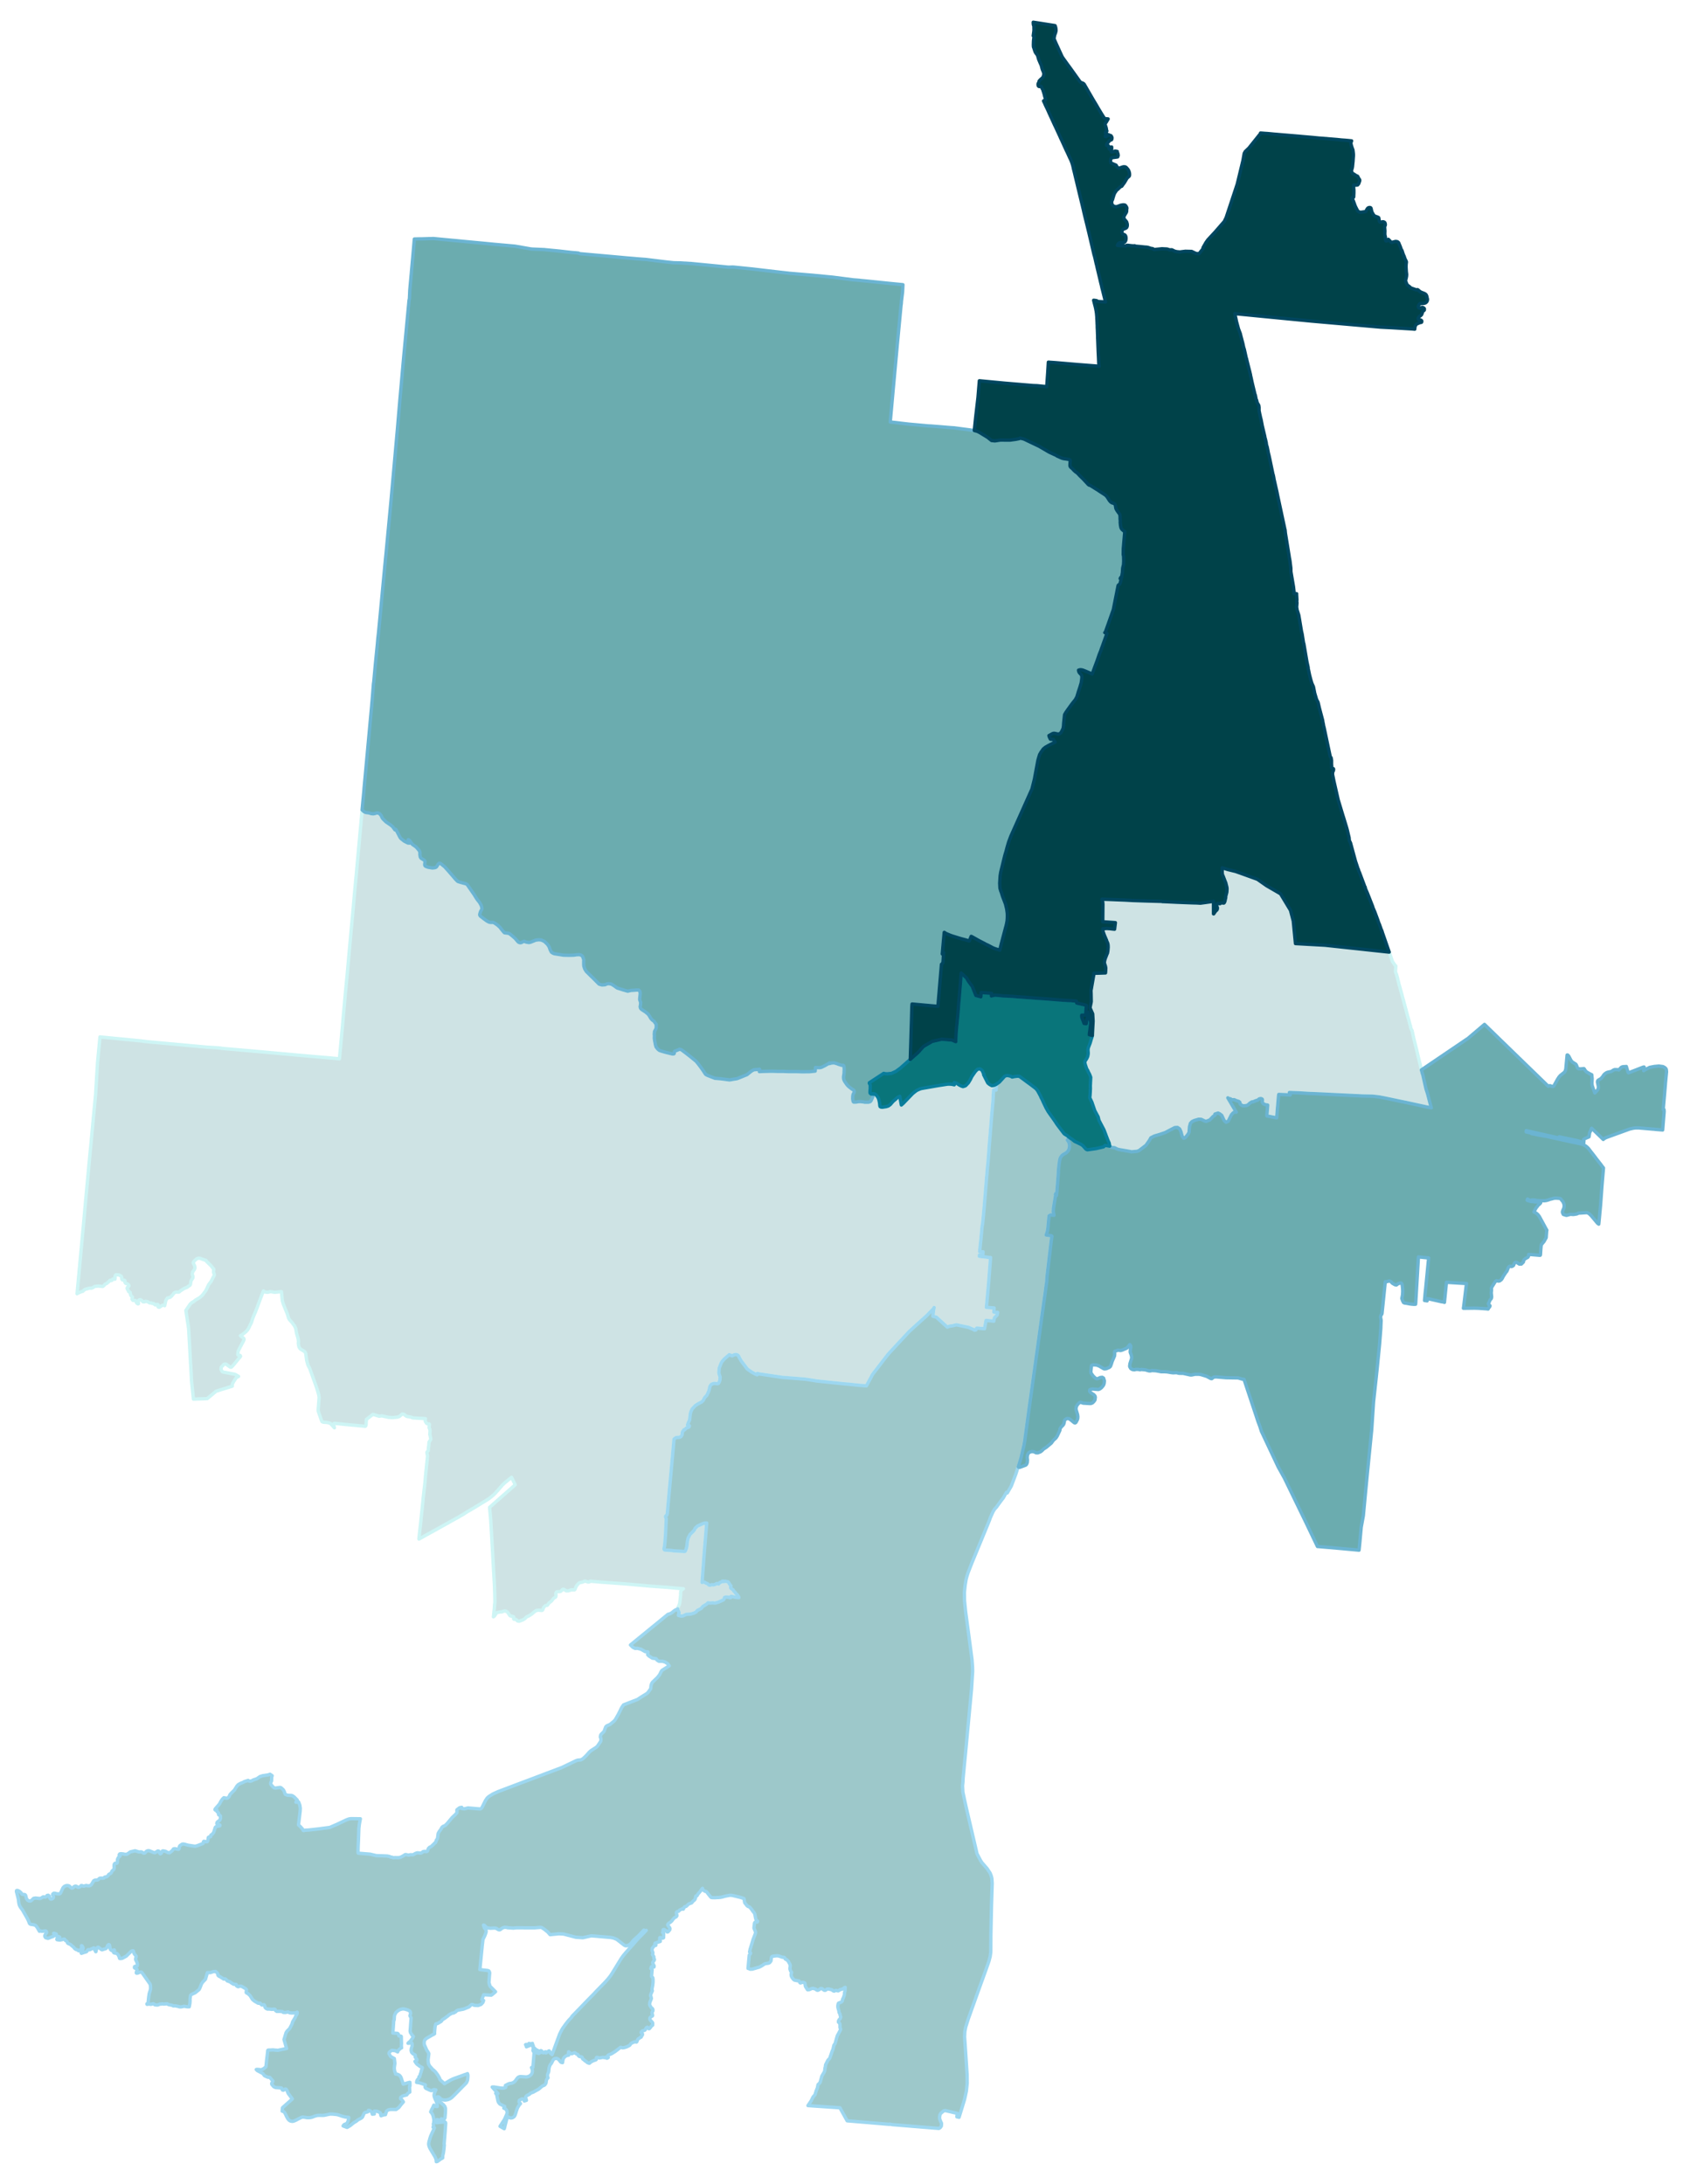 <svg width="384" height="5.19in" viewBox="0 0 2880 3734" xmlns="http://www.w3.org/2000/svg" xmlns:xlink="http://www.w3.org/1999/xlink"><path fill="#fff" d="M0 0h2880v3734H0z"/><defs><path id="a" d="M962.06 2718.82l-.35.93-2.92 2.22-5.71.23-1.05.82-.94 1.87.35 3.26-.23 2.57-.7.93-3.03 1.64-3.74 4.9-4.32 3.38-2.68 3.74-2.8.7-1.17.35-2.45 2.8-.7 1.86-.93 2.34-1.4.93-5.37-.47-3.73.36-3.15 1.86-4.79 4.09-4.66 3.15-4.44 1.98-3.15 3.15-3.03 1.87-6.42 2.45-2.92-.47-1.86-1.98-1.64-.82-2.8-.23-.35-.59.12-3.15-.35-.58-5.95-1.52-4.44-6.41-2.91-1.52-1.64-.35-3.03.7-1.28.82-3.62.23-4.79 1.05-1.51.7-3.39 5.13-.58.47-1.28.93.46-3.38.59-5.83.46-4.21.47-6.53.23-2.68.35-2.34-.35-15.28-.35-12.02-1.63-28.12-1.52-28.13-1.63-28.12-1.63-28.24-1.99-22.4 43.88-38.62-6.3-12.72-2.69 2.1-3.03 2.45-1.52 1.28-1.98 1.52-2.69 2.33-.81.82-1.05.93-1.29 1.17-.93 1.05-.93 1.05-.82.93-6.07 7.01-2.68 2.91-1.87 2.1-1.05 1.05-1.63 1.52-1.05.93-2.1 1.75-1.17.94-3.15 2.45-1.75 1.28-1.28.7-1.05.7-4.79 2.92-16.45 10.03-1.75 1.05-5.37 3.15-1.98 1.17-2.57 1.4-6.77 4.44-10.97 6.3-.93.46-12.6 7-1.52.94-50.17 27.77.11-2.33 1.17-10.27 1.63-14.94 1.52-14.58 1.64-15.76.93-8.75.23-3.5.47-3.85.35-2.8.82-7.47 1.28-11.32.35-3.38.23-3.15.94-10.27 1.05-9.69.93-9.33 1.05-10.39v-.58l-.12-.58-.11-.35-.7-3.85-.12-.35v-.94l.12-.11.11-.12.12-.23 1.75-2.34.12-.11.11-.12v-.47l.35-4.78.35-2.34.24-2.56.35-3.97v-.35l.11-.12v-.11l.12-.24.47-.58 1.63-2.57.23-.35.24-.35.11-.23v-.7l-.11-.93v-.47l-.24-.82-.11-.81-.24-.47v-.47l-.23-1.28-.12-.7-.11-.59-.24-.81-.11-.35-.12-.24.12-.7.35-5.48-.12-.7-.47-2.45-1.05-1.87.59-5.95-.24-.35-.35-.35-3.03-.35-1.4-.82-1.87-2.91-.35-.7.35-4.32-21.47-1.28-3.38-1.4-7.12-1.17-2.57-1.63-.7-.94-2.33-1.28-2.1-.23-4.55 3.96-3.15 1.29-8.75.93-6.89-.47-11.78-2.56-4.32.7-10.62-3.27-8.52 6.53-2.8 2.1-.58 9.46-.47 1.63-.58.58-.12.12-22.98-2.1-3.04-.23-16.1-1.64-8.52-.93-1.75-.12h-.81l-.24.12-.23.11-.12.12-.11.23-.24.47v.35l-.11.35v.7l.11.47 1.17 4.78-5.83-6.53-1.64-1.4-2.22-.59-2.33-.58-6.88-.58-1.99-.7-.81-1.17-5.95-16.92v-1.52l-.12-.7 1.63-21.47-.81-5.01-3.16-10.74-12.13-33.84-3.03-5.83-2.1-7.47-1.75-12.49-.82-1.75-1.99-1.86-6.41-3.85-.47-.59-1.75-2.68-.58-2.45-.24-.7-.35-3.39.24-3.15-.59-4.66-2.8-9.69-.23-1.28-.7-4.9-.93-2.92-1.52-3.04-4.08-5.6-4.44-4.9-1.87-3.38-1.4-5.37-4.08-10.03-3.03-7.36-1.99-6.76-.35-4.09-.35-2.91-.35-5.37-.35-.7-.11-2.1-10.97 1.05-2.22-.12-2.68-.58-3.62-.35-2.68.93-1.4.12-4.09-.35-1.17-.47-.35-.35-1.63-1.05-2.1 5.25-.58 1.4-.12.7-.82 1.87-3.15 8.4-2.56 7-2.57 6.77-2.1 5.25-2.33 5.25-1.05 2.69-1.17 3.15-1.4 4.55-.59 1.63-.11.35-.59 1.28-1.05 2.1-.58 1.05-.47.94-.23.7-.23.46-.47.82-.82 1.64-1.98 3.38-1.05 1.17-1.98 2.1-1.17.93-1.87 1.52-3.5 2.68-2.21 1.05-.59.47 4.79 3.73.23.24.47.35.58.81.23 1.17v.47l-.35.81-2.21 4.44-3.85 7.11-.35.7-2.81 5.72-.46 1.17-.12 1.05-.35 2.1-.12 1.52v1.16l.12.12v.23l.47.24.23.11 2.34.35h.46l.47.35.35.7.23.59-.23.35-.23.35-.82 1.05-.59.58-5.36 6.54-3.39 4.2-4.2 4.66-.81.7-.7.24-.59.11-.58-.23-.93-.58-1.05-.7-1.75-1.29-.47-.23-2.45-1.98-1.4-.59h-.94l-1.05.12-1.05.47-.81.81-1.4 1.87-.35.23-.94.82-.93 1.17-.12 1.4-.35 2.21v.12l2.34 4.09 1.28.46 3.27.59 16.92 3.26 2.56 1.4 3.74 2.22-3.97 2.1-3.62 5.37-2.91 5.13-.35 1.99.11 2.1-27.77 8.63-5.25 4.44-3.62 3.03-6.41 5.25-23.46.82-3.15-29.99-1.51-27.89-.24-2.45-1.63-30.46-1.75-30.33-4.67-30.58 7.35-10.85 2.69-2.57 3.26-1.75 3.27-2.68 7.23-4.2 2.46-2.22 1.75-1.51 6.3-8.41 4.66-9.91 4.32-5.84 5.37-10.5.12-1.4-1.52-3.27.11-3.5.59-1.87-5.72-6.88-7.23-7-.35-1.17-7.24-2.45-3.03-1.28-3.39-.12-2.33.93-3.38 2.8-1.64 1.99-.81 1.05-.24 1.52 2.34 4.66.46 2.1v1.87l-.46 1.63-.24.59-3.26 4.43-.59 4.2 1.17 3.04-.12 3.03-3.26 5.13-.7 5.49-.94 1.63-.93.94-1.52.58-2.1 1.98-5.6 2.22-6.3 4.08-1.87 1.75-1.05.35-4.55-.11-2.8 1.05-4.43 5.48-2.8 2.45-4.67 1.17-1.63 2.33-1.17 2.34-1.87 8.52-.58-.35-2.33-.47-1.52.35-4.32 3.03h-1.75l-1.17-1.28.35-2.92-.35-.35-1.63-.23-3.03.82-2.45-2.22-2.92-.35-1.4-.82h-2.8l-3.27-2.1-3.73-.58-1.52.93-2.68-.12-2.34-2.33-1.75-1.17-.93-.23-1.75.58-.93 1.29-.24 1.86-.11 1.64.46 1.4-.58.46-.93-.11-1.64-1.29-2.1-4.31-4.43-.24-1.64-2.21.94-3.39-2.22-1.98-1.17-2.1-.35-2.57-.23-1.28-.47-.59-.7-.23-1.16-.35-.7-1.17-.47-1.51-1.4-1.99-.35-1.05.35-1.51 2.68-2.45.12-1.17-.82-1.05-.46-.7-1.29-.82-2.91-.93-1.4-1.87v-1.75l-.12-1.28-.58-.59-.7-.11-2.81-.24-1.16-1.63-.12-3.27-.93-1.75-3.74-1.98-5.13-.35-1.28 1.4-.47 2.57.23 1.75-.23 1.86-3.97-.11-1.28 2.21-1.63.35-1.05-.58-.82.23-.94 1.4-4.43 3.86-2.92 1.28-1.75 2.22-1.98 1.63-8.4-.7-5.49.7-3.38 2.1-2.22.82h-3.61l-7.12 1.98-1.99 1.28-1.86 1.99-3.5 1.05-5.49 2.45-1.05.81 3.85-41.54 3.85-41.42 3.85-41.42 1.29-14.59 2.45-26.84 7.47-80.51.35-3.62.11-.47 4.67-50.29 3.27-34.3.58-5.84.47-8.52 2.92-47.26 4.08-42.82 70.01 6.77 10.85 1.4 51.46 4.67 50.87 4.66 16.11.94 7.46.7.94.23.23.12 45.16 3.96 24.03 2.1 60.45 5.49 61.37 5.37 10.85.93 4.09-44.34 1.4-15.17 1.98-22.64 2.8-31.15 2.8-28.94 7.12-79.23 3.03-32.33 1.87-21.58 2.8-30.57.35-3.39v-.47l.12-.35 2.33-25.9 6.19-68.15.58-6.76.12-.35.93-11.09.23-1.17.12-2.33 3.15 2.92 2.92 1.51 5.95.82 3.5 1.17 3.62.35 3.5-.7 2.21-.82h2.34l2.91 1.52.12.12 2.45 2.91 1.17 2.92 1.87 2.8 4.08 3.97 1.4 1.28 7.12 4.79 3.96 3.26 1.4 1.99 2.57 3.5 1.52-.94 7.23 13.89 1.52 1.87 5.6 4.43 6.19 3.15 2.91.23.59-.23v-1.17l-2.92-4.55 1.98.94 3.5 4.9 1.52 2.1 6.53 4.55 3.97 4.55 1.75 2.22.82 2.68-.12 3.27.58 4.08 1.06 2.1 1.75 1.29 2.68 1.51 1.87 1.4.81 1.52-.11 1.87-.47 3.5.35 1.75 1.17 1.28 4.2 1.63 4.66.82 2.69.47 3.73-.35 2.34-.7 1.28-1.05 2.33-3.85 1.29-1.52 1.16-.7 1.52.35 1.63 1.05 5.95 4.78 2.57 2.92 3.39 3.74 4.55 5.25 7.81 9.1 2.69 2.8 1.28 1.17 2.57.93 3.97 1.17 7 1.86 1.63.7 1.17.94 11.78 17.03 3.5 5.72 2.22 3.27 2.1 2.57 1.4 1.75 2.92 5.25.7 2.56.58 2.57-.7 2.22-1.52 2.33-1.05 3.04-.7 2.56.24 1.52.81 1.28 6.19 4.79 4.67 3.38.93.58 3.38 1.75 3.15.47 1.05-.12h1.64l1.51.24 1.99.93 5.13 3.62 3.97 3.62 2.68 3.5 3.15 3.85 1.87 1.98 4.08.58 3.62.47 2.92 2.1 3.73 3.04 3.97 3.5 4.55 5.36 1.63 1.4 2.34.7 2.33-.35 1.4-.93 3.15-1.28 3.62 1.4 4.78.81 2.8-.7 3.74-1.51 5.01-1.99 5.02-.58 1.87.12h.12l2.33.23 5.37 2.45 4.08 3.85 1.28 1.28 2.69 4.09 1.51 4.2.35.93 2.11 4.09 1.28.81 1.28.82 1.4.58 1.29.47 5.25.82 10.15 1.63 9.1.23 8.75-.23 4.32-.7 5.13-.23 3.04.93 2.33 2.1 1.98 5.49-.11 7.11.23 3.97 1.52 4.67.7 1.17 1.86 3.03.12.23 9.57 9.45.7.59 6.3 6.3 5.48 5.48 4.91 1.4.93-.11 3.97-.24 4.31-1.75 2.92-.11 3.85.7 4.43 2.68 5.72 4.08 4.32 1.29 6.18 1.98 7.35 2.1 5.26-1.28 3.85-.23 3.5-.24 1.86-.23h4.32l2.1 2.22.12 1.05.35 2.8-.47 4.9-.47 5.37 1.75 5.01-.35 4.32-.58 2.8v.12l.7 2.68 1.75 1.87 3.39 2.22.23.11.47.35 2.21 1.4 1.99 1.64 1.05.81 1.98 1.64 1.87 2.68 2.56 4.43 2.34 2.69 3.38 2.45.59.93 1.51 2.22.59.82.93 1.05-.12 1.63v.58l.12 3.39-.7 2.56-2.22 4.09-.35 3.85-.11 1.63.35 2.34-.12.58-.12 1.63v1.99l.47 2.91.12 1.05.81 4.09.35 2.1 1.17 4.2 2.68 3.5 2.8 2.45 3.15 1.17 7.59 2.21 11.08 2.69.47.12 2.68-.12.7-.7.24-2.69.7-1.28.7-.23 3.03-1.17 4.55-1.87 2.92.82 7.35 5.48 7.82 6.07 10.03 8.17 3.39 4.08 4.08 5.37 4.32 6.07 4.55 6.88 2.8 1.64 5.6 2.22.23.11 7.35 2.8 9.92.82 15.05 1.98 13.07-2.21 7.7-3.04 1.52-.7 7.59-3.03 7.7-6.19 3.85-2.1 10.03-.93-.46 3.97 2.21-.12 2.34-.12 2.8-.11 7-.12 3.26-.12h6.07l7.82.24h9.1l9.22.35h11.2l7.12.11.82.12 5.36.12 9.34-.12h1.98l9.92-1.05.58-6.18 1.64.11 2.1.12 3.5.12 3.03-.7 5.49-2.69 7.81-4.43.59-.35-.12 1.16 1.52-.58 2.1-.47 3.85-.23 2.45.58 2.8.82 2.8 1.17 2.45.7 2.68.93 2.22-.23 1.28.82.47 1.63.35 3.03.12 2.69-.24 2.68v2.57l-.35 2.8-.58 3.15v2.57l.35 2.33 1.05 2.57 1.63 2.56 1.87 2.69 2.1 2.68 1.75 1.75 5.37 4.2 2.57 1.52 1.28 1.28.35 1.64-.35 1.86-.58 1.05-.59.94-.58 1.4-.47 2.68-.11 3.85.11 1.64.59 2.91.35 1.05.93.7 3.85-.11 4.78-.82h3.15l1.99.23 2.45.24 2.45.58h6.42l1.51-.47.35-.11 1.4-.59 1.4-1.86.82-1.99 1.75-3.85.58-2.1v-1.87l.35-.93.35-.47 1.17-.23.7.23.47.35 2.1 1.4v.12l1.17 1.28 2.21 3.04 1.4 3.5 1.17 5.37.58 5.6.35.81.12.35 1.63.82 2.57.12.58-.12 5.49-.82 3.73-1.16 3.39-2.45 3.03-3.5 1.75-1.99 4.67-3.96 2.8-2.57h.11l2.57-1.17.82-.7.47-.23.11.7.82 4.43 1.75 9.8 3.27-2.91 15.16-15.76 1.29-1.28 3.38-2.68 2.8-2.1.7-.35 1.17-.59 2.57-1.16 2.33-.94 1.4-.35 1.4-.35.82-.11 25.55-4.44 1.4-.23 11.32-1.75 2.1-.35 1.87-.24h.11l.47-.11h4.43l1.52.11 1.87.24 3.62.81v-3.26l.11-.7.35.23 3.27.93 5.25 3.39 3.15 1.51 2.8.94 1.87-.59 2.22-.7 1.05-.93 4.08-4.32 3.27-5.36 2.56-5.25 3.04-4.44 2.68-3.85 3.03-3.27 1.52-1.05 3.04-.58 1.63.58 2.8 2.1 1.75 4.09 1.52 2.45-.35.35-.12.11-.23.24h-.12l7.12 14.12 2.45 2.1 2.22 1.4 2.33 1.16 3.27-.35 4.08-1.86.12.7.23 2.68-.47 6.42-4.08-.47v.35l-.23 2.1-.59 7v.47l.12.47v.81l-.12 1.52-.23 2.34-.12 2.45-.11 2.56-.24 2.45-.23 2.45-.23 2.69-.12 1.05v.46l-.12.82-.46 6.42-.35 3.27-.82 9.68v.23l-.23 2.57-.12 1.87-.47 5.48-.81 9.81-.12 1.16v.7l-.59 7.35-.35 3.74-.23 3.15v.58l-.23 2.22-.7 8.4-.12 1.52-.12 1.63-.11 1.4-.12 1.17.12.23-.35 5.14-.82 9.68-.58 7.7-.24 1.87v.47l-.11 1.4-.12 1.4-.23.46-.24 3.04-.35 3.73v.58l-.11.7-.12 2.34-.23 2.57-.24 3.03-.35 2.92-.11 1.51v.7l-.24 1.99v.23l-.23 3.27-.12 1.4-.23 3.26-.23 3.51-.12.58v.23l-.35 3.39v.46l-.47 5.49v.35l-.23 3.85-.35 2.92-.12 1.51-.11 1.29-.59 7.81-.23 1.87-.12 2.68-.11 1.4-.12.82-.12 1.17-.11 1.05-.47 5.48-.23 2.69-.35 3.73-.82 8.64-.12 1.28-.23 1.98-.12 1.29-.11.93-.12 1.4-.12.82-.23 1.05-.23.7-.12.7-.23.93-.24 3.39-.7 8.16-.35 3.15-.7 8.06-.58 5.01-1.52 15.06 5.84.46-.47 5.95-5.72-.46-.23 2.1 18.55 2.33.7-.12-3.27 43.18-3.85 42.12h.82l12.37.94-.35 7.11 2.68.47h3.74l-.7 4.32-4.9 5.13-.94 5.14v.46l-13.3-1.28-1.63 8.75-1.05 5.49h-.59l-10.73-.94-1.99-.11-1.51 3.15-2.34.35-.93-.82-9.22-3.97-20.65-4.32-7.35 1.75-4.2.47-4.2 1.64-15.17-13.77-1.17-1.05-2.1-2.1-6.18-1.64 1.05-9.45 1.05-5.48-.82 1.75-2.92 3.03-5.25 5.37-3.03 3.15-.82.82-10.27 9.21-12.01 10.86-7.82 7.23-17.39 18.67-17.73 19.14-8.76 11.2-.35.47-4.08 5.36-.7.94-6.77 8.75-3.15 4.08-2.22 2.8-1.4 2.1-.81 1.4-1.87 3.62-7.7 14.12-13.54-1.05-.93-.12-14.47-1.51-1.05-.12-7.23-.58-47.26-4.9-9.33-1.52-10.86-1.64-8.63-.7-11.32-.93h-.23l-18.56-1.4-39.9-5.95-3.27-.82-.35 2.34-4.2-1.87-4.78-2.57-6.65-4.55-1.17-.82-10.39-13.76-3.85-6.77-.35-1.17-1.63-2.1-2.45-1.05-3.27.12-2.45 1.28-1.75.82-4.78-1.99-8.75 7.59-3.27 3.73-1.75 2.8-3.38 8.75-.59 7.71.24 1.86 1.86 5.72-.35 5.13-1.05 3.27-1.52 2.57-1.51.47-6.19-.47-3.96 1.4-1.52 1.52-1.28 2.1-1.87 7.81-3.38 7.47-3.27 3.27-1.05 1.63-2.1 4.09-2.57 2.45-6.88 3.62-3.74 2.45-5.48 5.71-2.45 5.14-.94 4.08-1.05 9.69-2.45 5.25-1.28 3.5 2.68.7.59.58-.12 1.05-.82 1.29-4.66 1.86-2.57 2.69h-1.28l-2.57 3.96-.47 4.67-1.75 2.92-2.45 1.28-5.83.47-2.22 1.4-1.52 1.28-2.91 32.44-4.44 48.43-4.2 46.44-.7 2.57-2.1 1.86-.23 1.17 1.28 3.38-1.4 29.53-1.28 15.4-1.17 6.42.23 1.16 1.05.94 10.97.7 3.85.58 1.05.12 17.97 1.05 1.05-.35 1.29-2.69 1.51-5.01 1.17-9.92 1.17-5.02 3.26-6.07 5.84-5.83 1.63-2.1 1.29-2.8 3.96-3.74 10.04-4.43 3.26-.7h2.46l-3.97 48.77-3.97 52.86 3.03-.58 1.29.23 2.57 1.75 2.1.59 2.91 2.56 1.64.24 3.26-.94 2.34.47 3.96-1.17 1.87-1.28h1.4l1.87.82 1.17-1.17v-.47l1.05-.93 3.15-1.05.93-1.05 1.4-.23 1.28.93.94-.7 1.4-.12 4.66 1.05 1.64 1.87.93 1.75 2.68 3.5-.58 3.03.58 1.06 3.74 2.56 1.05 2.1 1.98 1.75 1.05 1.64 3.5 3.61 1.99 3.27.23.93-5.25-.35-8.05-1.86-.47.35-.12 1.86-1.86.12-1.87-.7-4.32-.47-2.68.82-.7 2.68-1.05 1.41-7.93 3.61-5.61 1.75-2.91.12-1.29-.47-5.01.47-3.74-.47-2.56 2.45-5.96 3.5-3.26 3.85-6.3 3.16-2.22 2.68-3.27 1.87-6.53 1.86-6.77.35-6.07 2.8-3.38.24-4.2-1.17v-.35l-.12-.7.35-1.05.7-1.63-.12-1.87-.81-1.63-.94-1.29-.46-1.98.11-.7.35-.82.35-2.1 1.99-4.43.7-3.04.23-1.51.35-2.57.35-3.39.35-3.5.35-2.56-.11-1.52.11-2.22.12-2.21 1.17-1.87 1.86-1.98 1.52-.7-30.46-2.69-25.08-1.75-42.94-3.85-43.41-3.15-17.38-1.52-1.87 1.29-1.99.23-3.73-1.28-1.87-.35-3.85 1.63-5.01 1.05-1.17.7-3.15 3.27-1.4 1.98-2.22 5.37-.93.93-5.02-.11-5.6 1.75-3.27.11-3.61-2.33-1.75-.47-1.64.82z" stroke-linejoin="round"/></defs><use xlink:href="#a" fill="#cee3e4" stroke="#cef5f5" stroke-width="5.76"/><defs><path id="b" d="M1948.86 1967.58l-3.62 1.17-9.57.82-1.75-.59-18.2-3.15-3.03-.7-1.64-.7-1.86-.93-2.1-1.05-3.27-.23-1.75-.47-.93-.23-.82-.7-1.4-1.05-.58-3.5-.24-1.17-.11-.7-2.1-4.67-3.51-9.22-.23-.7-3.03-7.93-8.52-16.22-1.4-5.84-5.72-10.61-5.02-14.59-3.61-7.58.46-4.32.35-6.19.12-3.38.12-1.4-.12-5.49.23-4.2v-.81l.24-3.74.23-5.6-1.87-4.9-1.98-3.73-.82-1.87-.35-.93-1.51-2.34-.47-1.05-1.05-2.91-.47-1.52-.7-1.98-.81-3.27-.12-1.4.12-.59.23-.58.12-.58.35-.35.23-.47 2.1-3.27 1.4-2.91.35-.82.58-2.68.12-.7.12-1.29.11-1.4-.11-1.4-.24-4.08.12-1.05.12-.94.11-.7.47-1.51 2.8-7.24 1.52-5.13.11-.47 1.17-3.62.35-.93.58-2.45.12-.47 1.28-24.62-.35-6.18-.35-6.19-4.55-10.27.35-1.98 1.52-7.35.23-1.52-.23-12.48-.23-7 .35-.94 4.66-26.72v-.58l-.11-.59h1.98l3.5-.11 10.74-.35 3.73-.12.35-4.32v-1.75l.12-2.21-.12-.82-.12-.58-.35-1.87-1.51-4.44-.12-.93-.12-.47v-1.63l.12-.35v-.35l.12-.35.35-1.52.23-1.16.47-1.29.58-1.75 1.17-2.91 1.52-3.86.7-1.51.23-1.4.23-1.17.12-.93.12-.94.11-1.16.12-1.29.12-1.75.11-1.28-.11-1.87v-1.28l-.12-.93-.23-1.17-.12-.82-.35-1.05-.35-.93-.58-1.29-.94-2.1v-.58l-1.17-2.57-1.16-2.8-1.29-2.91-1.75-4.91-.46-1.28-.12-.82-.12-.93-.23-1.52-.12-1.75 3.27-.23 2.8-.23h1.87l1.63.11 2.22.12 4.9.58 3.5.35 1.4-11.2-4.32-.35-17.27-1.17.12-16.68.12-13.42-.12-1.52-.12-1.63-.23-1.28-1.17-3.86v-.23l13.31.47 26.6 1.05 12.37.7 20.53.7 29.18.82 1.4.35 3.26.11 12.84.59 7.23.35 26.49 1.05 7.93.23h.7l6.42.35h.47l15.28-2.1 2.11-.35 3.26-.47.47-.11 1.05-.12v21.47h.35l.58-.93.7-.94.82-1.16 1.05-1.52.7-.7.47-.47.7-.47.35-.46.35-.59.46-.93v-.7l.12-.7v-.82l-.12-.58-.35-.93-.35-.7-.23-.7-.12-.7-.11-.59.11-.7.12-.58.12-.47.35-.58.35-.47.58-.35.7-.11h1.4l.47.23.35.12.46.11h.7l.24-.11.23-.24.23-.23.24-.23.23-.24.35-.23h2.57l.93.12 1.05.11h.47l.35-.23.35-.35.23-.35.35-.58.24-.59.11-.46.24-.59.23-.7.12-.93.23-1.05.35-1.52.23-.93.12-.47.12-.35v-2.8l.23-.58.12-.59.23-.46.58-2.45.47-1.52.23-1.28.12-1.29.12-2.21.11-1.17v-1.29l-.11-1.28-.12-.7-.12-.82-.23-.81-.23-1.05-.24-.94-.35-1.16-.35-1.64-.23-.81v-.24l-.12-.46-.35-.7-1.28-3.27-1.17-3.04-.81-2.1-.59-1.51-.47-1.17-.46-.93-.24-.35-.11-.35-.12-.35-.12-.35-.11-.7-.12-.82-.12-1.05-.11-.82v-8.28l9.22 2.92 13.76 3.38 5.26 1.87 1.4.46 30.68 11.09 15.64 10.97 23.92 13.88 17.04 28.24 4.78 18.32 3.73 38.62 50.64 2.81 23.69 2.56 7.47.82 29.64 3.15 24.73 2.68 24.16 2.57 1.86 5.37 3.74 10.85 2.57 3.62 2.1 3.03 1.05.93-.59 8.76.24 1.98 1.98 5.02v.93l.58 1.05v1.05l.82 2.22.35 2.33.58 1.4 1.75 7.82.35.47 11.21 41.42 3.5 13.54.46.46-.11.59 1.28 3.73v1.05l.82 2.57 1.51 5.95.47.58v1.87l1.05 2.92 1.63 3.03 1.87 8.87 1.17 5.13 5.01 20.07 2.69 11.79.47 1.28 1.86 7.94.47 1.51 2.33 10.51 1.52 5.36v.82l.7 1.28 5.6 24.74 2.68 8.29 5.49 21.12 1.05 3.15h-.12l-6.07-1.05-30.1-6.54-3.73-.81-.24-.12-.93-.12-2.1-.46-8.64-1.75-15.98-3.39-.47-.11-12.95-2.69-6.3-1.17-.23-.11-5.49-.7-7.23-.82-12.61-.23-5.25-.12-4.43-.23h-1.28l-.12-.12-9.33-.35-.82-.12-5.95-.23-1.75-.12-10.04-.46-37.8-1.87h-.59l-12.83-.58h-.35l-3.85-.12-4.2-.23h-.35l-1.75-.12-11.56-.7h-.23l-17.27-.7v.35l.59 1.05v.47l.46 1.28.12.58.23.47-1.86-.12h-.7l-6.66-.35h-.23l-2.57-.11-7.58-.35-.12 1.05-.11.81-.24 1.52-1.4 17.04-.11.81-.12 1.17-1.4 17.74-16.8-3.27-.12-.35v-.47l1.52-17.73-.59-.24-2.33-.23-2.45-.82-2.22-1.16-1.87-2.8.47-3.62-.35-1.28-1.17-.82-1.51-.35-2.45.58-2.92 2.34-2.57.58-4.08 1.75-.93.47h-1.99l-3.5 2.1-2.8 2.68-2.45 1.4-3.97.58-2.8-.11h-.35l-2.68-1.52-1.75-1.52-.35-2.68-1.75-1.63-5.02-1.64-2.57-1.28-1.63-.12-3.38.24-1.64-1.75-2.1-.12-2.56-1.52 14.46 24.51-3.03-.24-2.33 1.52-3.04 3.38-5.25 10.74-3.85 1.87-3.15-2.8-4.2-8.99-3.38-2.57-2.92-1.4-5.37 1.75.35 1.75-3.73 2.57-5.37 5.72-6.3 2.45-2.57-.7-5.83-2.8-4.55-.12-7.59 2.22-3.73 1.87-2.8 3.03-.47 2.33-.93 3.15-.7 9.57-1.52 3.04-3.96 5.13-1.87 1.63-1.99.59-2.56-3.62-2.1-7.82-2.1-4.55-3.62-2.57-4.67.24-6.18 3.15-10.15 5.37-9.22 3.15-9.1 2.68-3.85 1.87-2.57 1.28-.93 1.75-1.29 2.33-.81 1.29-5.25 7.47-12.14 9.21z" stroke-linejoin="round"/></defs><use xlink:href="#b" fill="#cee3e4" stroke="#cef5f5" stroke-width="5.76"/><defs><path id="c" d="M750.16 3695.84l-1.16.94-.47.23-.35.23h-.23l-.59.12-.81.12v-.82l-.12-1.05v-.82l-.23-.93-.24-1.05-.35-.93-.46-.94-.47-1.16-.7-1.4-.93-1.52-.59-.82-2.45-4.2-.35-.47-2.57-4.43-1.28-2.22-.82-1.75-.58-1.51-.23-.94-.24-.93-.23-.82-.12-.82v-1.51l.12-.82.12-.7.11-.93.47-1.75 1.05-3.5.35-1.52.58-1.63.35-1.17.47-1.17.47-1.05.7-1.63 1.05-2.34.93-1.86 1.75-3.85 1.29-2.8-2.34-1.17.93-2.33-.46-3.39.58-1.16.35-4.32.12-1.05-1.05-5.6-1.05-3.39-1.17-1.98v-.47l-.12-.11-2.21-2.46 1.75-4.2 1.51-2.68 2.11-4.67 1.4 1.29.46.23.47.23.58.24.59.11.93.24h1.52v-.94l-.12-.93-.12-.93-.11-.7-.12-.82-.12-.58-.35-1.4-.23-.7-.23-.7-.24-.7-.46-1.06-.47-.93-.58-1.17-.59-1.4-.35-.93-.58-1.52-.23-.7-.24-.7-.23-.81v-.82l-.12-.82.12-.7v-.81l.23-.94.24-.81.23-.82.35-1.05.47-.93.23-.82 1.17-2.22-.94-.23-.58-.12-.58-.12-.59-.11-.58.11h-.47l-1.05.47-1.4.82-.47.23-.35.12-.58.12-1.05-.24-1.28-.47-1.99-.93-3.61-1.63-.94-.47-.46-.23-.47-.35-.35-.35-.23-.35-.24-.47-.23-.47V3569l.12-.81.11-.94.12-.7.23-.58-7.93-2.68-1.52-.47-.93-.23-1.99-.35-.81-.12-.35-.12-1.52-.11.12-.7.11-.7.12-.7.23-.7.24-.7.35-.7.58-.7.7-.82.58-.59 1.05-2.21v-1.29l1.17.12 1.05-4.08 1.52-4.55.23-2.22.24-.12.11-.11.12-.24.12-.7.11-.11v-.12h.12l.12-.12.11-.23.59-3.04-3.86-1.98-5.13-3.85-1.75-2.1-.35-.58-.47-.59-.35-.58-.23-.47-.35-.58 3.15-1.4.23-1.63-.7-1.05-2.33-3.27.35-2.69-.35-.81-3.73-2.1-2.34-2.34-.93-3.38.12-.7.23-2.33 1.28-3.97.24-3.27-.47-2.33h-.35l-6.3.35 1.28-1.4 2.34-1.87 4.31-5.72 1.29-2.68-1.75-1.87-.7-.23v-.59l-1.64-2.45-.93-1.4-.23-1.16-.35-1.52.23-2.57.35-4.55.35-5.72.47-5.6.35-3.85-2.1-3.85 1.16-4.08-.35-2.22-.81-1.63-3.39-1.87-5.83-1.75-3.5-.23-.7.23-3.39.82-3.38 1.86-3.73 3.15-2.57 5.14-.47 7.7-.82 1.17v1.28l-.81 11.32-.7 8.63 8.05.59 1.52 1.4.81 3.03 3.62.35.47.47.11 4.32.12 3.96.12 4.44-.24 2.68.24 3.5.11.7-1.05.24-3.03 2.56-1.87 1.99-.7 2.1-3.15-1.64-.93-.46-5.84-.59-3.15 2.1-1.63 1.87-.12 1.63 2.69 4.79 1.51.93 4.9 2.69.59 4.9.35 3.5-1.05 7.81.58 5.14 1.17 2.8.47 2.33 3.15.47 1.16.47.59.35.58.23.35.23.82.47.58.58.35.35.47.59.58.81.7 1.29.47 1.28.58 1.75.35 1.05.58 1.87.82 2.22 1.05 3.38 1.17-.47 1.86-.46 1.99-.59 2.33-.7 1.17-.35.93-.23.94-.23.93-.12.12 3.27v2.91l-.24.82-.58.35.35 5.25.23 4.09-.58.11-2.8 2.1-1.87 2.57-2.33.58-1.4.35-1.99.47-.81.47-1.52.7-2.33 1.86-.24 1.4.12.94 2.45 1.86 2.33 3.39-3.38 3.85-3.5 4.55-1.17 1.4-4.43 3.15-4.55-.12h-5.25l-3.27.7-2.8 1.75-.58.7-1.75 5.84-2.22.12-5.37 1.75-.35-.82-.47-3.5-.46-.7-2.8-1.52-3.39-1.28h-3.96l-.12 4.78-3.38.35-.47-2.1-.47-1.05-1.16-1.4-.47-.35-.7-.58-.47-.35-.46-.24-.47-.23-.7-.12-1.05-.23h-.12l-.35 1.75-.23.23-.94.82-4.66.94-1.17 1.28-1.87 4.08-.81 1.75-.35.82-1.99 1.75-4.31 2.22-.82.35-1.63 1.28-1.4 1.17-2.22 1.4-2.1 1.16-6.19 5.02-5.25 3.15-.35.12-6.76-2.57 1.16-1.63.7-.7 3.97-1.63.7-.7.82-1.29.7-1.17.7-2.1.81-4.2v-1.28l-2.91-.23-1.29-.12-1.4-.23-1.86-.35-1.4-.35-1.64-.47-2.57-.82-2.33-.81-2.33-.7-1.05-.35-.94-.24-1.05-.11-1.4-.24-2.68-.23-2.22-.23h-.11l-3.39-.12h-1.05l-.82.12-1.05.23-1.05.23-1.86.35-3.04.7-1.28.24-1.05.23-.93.12h-.94l-1.05.11-2.8-.11h-3.61l-1.29.11h-.93l-.94.12-.23.12-1.05.23-1.17.35-1.4.47-2.1.81-1.28.47-1.05.35-.93.35-.82.12-.93.23-1.17.12-1.05.11h-4.08l-1.29-.23-1.86-.35-2.69-.35-.82-.12-.81.12-.82.12-.7.23-.93.35-1.05.47-1.4.7-2.34 1.16-3.5 1.87-.58.35-1.17.47-.7.35-.58.23-.58.23-.7.24-.7.23-.94.12-.7.11-.93-.11-.93-.12-.94-.23-.7-.24-.58-.23-.7-.47-.47-.35-.58-.46-.47-.47-.7-.82-.47-.58-.58-.82-.47-.81-.46-.82-.47-.82-.23-.46-.82-1.64-.58-1.28-.47-1.17-.47-.81-.23-.35-.35-.7-.47-.82-.46-.7-.59-.59-.46-.46-.47-.35-.58-.24-.7-.23-.59-.23-.58-.12.58-5.83 12.37-10.97 4.44-4.09-7.12-9.56-1.99-4.9-1.63-2.22-1.63-.24-2.8 1.99-1.64-.24-.81-1.16-.35-1.52-.82-.93-9.8-.7-3.15-1.4-3.27-3.74-.35-1.16.12-1.29 1.63-2.21.23-1.52-5.25-6.07-3.61-.35-5.37-2.45-2.92-3.85-9.33-4.9-1.87-1.87.35-.11.47-.12h1.4l1.05.12 1.51.11 1.05.12.47.12h.58l.7.11h.94l.35-.11.46-.12.7-.35.59-.23.7-.35.58-.24.47-.35.46-.23.35-.23.47-.36.35-.35.47-.35.93-.81.35-.24.35-.35.24-.35.23-.35.12-.35v-.58l.23-1.75.58-5.83.7-6.07.7-5.84.7-6.3v-.35l.12-.46v-.24l.12-.11.23-.24.23-.11h1.17l.7-.12h1.98l2.69-.12 1.63-.11 1.63.11 1.52.24 4.08.23.35.12h1.17l.35-.12h.47l.7-.23 13.18-2.69-4.43-15.4 3.5-11.67 1.75-2.68 4.32-4.32 3.97-7.47 1.05-3.85 4.43-7.47 1.17-3.03 2.1-3.15.35-2.69-.24-.58-1.16.82-1.64.46-6.53.24-3.39-.35-2.68-1.4-5.13.93-3.15-.23-1.52-1.29-4.9-.46-4.67.11-2.1-1.51-.47-1.4-.81-.82-1.87-.12-2.92.35-5.13-.58-2.57.12-2.56-1.17-1.64-1.75-.47-2.68-.81-1.52-.7-.47-3.39.59-1.51-1.17-1.4-1.87h-3.5l-6.3-3.62-3.39-2.8-4.08-6.53-4.09-3.85-1.75-.58-.93-1.05.58-4.79-1.51-1.75-6.65-3.85-1.75-.47-2.69.24-1.28.81-1.4-.35-1.99-1.4.12-1.51-.82-.7-4.2-.35-4.43-2.69-1.4-1.28-5.02-1.75-1.75-2.1-1.75-1.4-2.68.35-1.64-1.29-2.33-1.28-1.05-.82-2.8-1.4-1.63-1.28-.35-.7.11-1.52-1.28-2.21-2.22-1.87-.46-.58-3.74.23-5.37 1.75h-5.01l-3.27 11.32-3.85 4.08-.47.35-.93 1.17-1.52 2.33-2.8 7.12-1.4 2.68-6.42 5.26-6.88 3.26-1.05 1.17-.58 1.87-.47 3.96-.12.82.12 2.92-.35 4.55-1.05 5.6h-3.5l-5.25-.93-4.79 1.05h-3.15l-1.16-.47-1.99-.47-.58-.11-1.75-.35-1.52-.35h-1.17l-2.1.11-.81-.11-.47-.35-.23-.24-1.17-.46-4.67-.82-.81-.23-.94-.35-.7-.59-.46-.23-.35-.12-1.52-.11-2.45.35-2.22.11-.93-.11-.93-.24-.7-.11-.94.23-.82.23-.46.12-.94-.12h-.81l-2.45 1.17-.82.35-1.98.12-1.87-.24-1.17-.11h-.35l-.81-.82-.82-.7-.7-.35-.93.12-1.4.35-1.17.35-1.05.23-1.28-.23-2.11-.24-1.16.12-.94.23-.7.12h-.11l-.12-.12-.12-.11-.11-.24v-.11l.11-.24v-.11l.24-.12.46-.23.82-.59.12-.11.11-.12.35-2.34.94-8.75.35-1.98.47-3.27.46-1.4 1.05-3.27.82-2.91v-3.15l-.12-2.57-.58-2.68-.93-1.4-11.09-15.76-2.45-3.26-1.05-.47-2.22.35-3.5 1.52h-.7l-.93.23-.7-.35-.12-.12.24-2.21.46-.7.59-2.46-.47-1.28-3.74-1.98-.35-.47.24-1.63.11-.12v-.12l4.44-1.4h.12v-.11l.23-2.92-1.05-3.38-1.99-4.09.24-2.68.58-1.52v-1.98l-2.92-3.39-.93-1.86-.58-2.92-.59-.7h-.11l-.12-.12-1.75.24-1.52.81-8.16 8.05-7.01 3.85-3.38.47-.93-.23h-.24v-.12l-.23-.58-.7-2.45-1.63-3.27-2.1-1.98-1.29-.47-3.15-.47-1.05-.7-.11-.11v-.24l-.12-.7v-.11l.12-.24 1.51-1.98v-.7l-.35-.47h-.23l-3.38 1.29-1.75-.82-.12-.12v-.46h-.23l-.24-.12-.23-.12-.23-.23-.24-.47-.23-.58-.23-.7-.12-.7-.59-3.62-.11-.58-.12-.47v-.35l-.23-.23-.12-.35-.23-.24-.35-.11-.35-.12h-.35l-.35.23-.47.24-.23.35-.35.46-.35.35-.24.47-.35.7-.11.7-.24.7-.23.7-.58.7-.47.58-.47.36-1.05.58-.7.23-1.05.24-.58.11-.58.12-.94.47-.93.35-.58.11-.47.12-.47-.12-.58-.35-.35-.23-.35-.35-.58-.35-3.27-2.57-.23-.12-.24-.11-.35-.12h-.7l-.35.12-.46.23-.12.23-.23.24-.12.23-.12.35-.23.35-.12.35-.12.35-.23.35-.12.47-.23.47-.12.46-.23.7-.12.7-.11.94-.12.58-.12.23v.12l-.11.12h-.24l-.11-.12v-.12l-.12-.11v-.35l-.23-.47-.24-.47-.35-.46-.35-.47-.35-.58-.11-.47v-1.05l-.12-.58v-.35l-.23-.24-.24-.23-.23-.24-.35-.11-.35-.12-.47.12-.35.11-.58.35-.35.24-.35.23-.35.12-.35.12-.47.11-.35.12-.46.12-.47.35-.47.35-.46.23-.35.23-.47.12-.23.12-.35.11h-1.05l-.12-.11h-1.4l-.35.11-.47.24-.46.58-.7 1.28-.59.82-.35.35-.46.23-.59.24-.7.23-.7.23-.93.12-1.05.35-.82.35-.93.23-.94.35-1.16.47-.35.12h-.12l-.23-.12-.12-.23v-.12l-.12-.23.47-.94.82-1.16.23-.59.23-.81 1.52-3.97.12-.59-.12-.81-.35-.82-.47-1.05-.58-.93-.47-.47-.35-.23-.35-.12-.11.12-.12.11v.47l.47 1.98v.7l-.12.35-.23.7-2.22 2.92-.47.59-.35.35-.35.23-.58.12-.93.11-.47-.23-.35-.23-.23-.35-.24-.24-.23-.23-.47-.23-2.33-.59-2.22-1.51-.58-.59-1.4-1.87-.58-.46-2.69-2.22-1.63-1.52-.59-.35-1.51-.81-2.69-1.17-.23-.23-.23-.12-.24-.35-.58-1.17-.23-.81-.35-.7-.82-.7-1.28-.59-.24-.11-.23-.24-.23-.35-.94-1.51-.23-.35-.58-.12h-1.05l-.94.35-1.28.47-.47.23h-1.4l-1.05.47h-.81l-1.75.11-1.17-.23-.35-.12-1.29-.11-.7-.12-.23-.23-.12-.35v-.47l.12-.35.23-.23.12-.12 2.34-.58 1.4-.59.46-.35.12-.11.12-.47-.12-.35v-.24l-.23-.11-.35-.24-.59-.23-2.33-.82-1.99-.58-.23-.12-.23-.23-.12-.47v-.46l.23-1.52v-.23l-.11-.24-.12-.23-.23-.12-2.1-.46-.82-.47-.35-.12h-.23l-.35.12-.12.12.12.46v.12l.81.47.35.35.24.46v1.29l-.24.23-.23.35-1.17.93-.7.47-.7.35-1.63.58-1.17.35-.46.12-1.99.94-.23.11-2.1.82-.93.12h-.35l-.35-.12-.94-.47-.46-.23-1.29-.12-.23-.11-.82-.94-.47-.93-.23-.94.12-.81v-.47l.35-.7.23-.58 2.22-2.92.12-.47v-.35l-.12-1.05-.35-.7-.7-.58-.35-.23-.35-.12-.7.12-4.32.58h-1.63l-.7-.12-1.29-.58h-1.16l-.35.23-.24.47-3.15-5.6-1.16-1.63-1.29-1.76-1.05-.93-.58-.35-.58-.23-1.17-.35-.47-.24-3.85-.58-1.63-.23-1.17-.59-.7-.7-.47-.7-.23-.81-.35-.94-.47-1.4-.35-.46-.23-.7-1.17-2.57-1.28-2.33-7.35-12.84-.58-.82-1.29-1.75-.93-1.28-1.05-1.52-.82-1.51-.7-1.29-.35-1.05-.35-1.17-.12-.7-.23-1.05-.12-.81-.23-1.52-.35-3.03v-.7l-.12-.35-.23-1.05-.35-1.4-.35-1.64-.47-1.75-1.86-7.23-.12-.24.23-1.75 1.05-.35 1.64.47 2.22 1.17 2.8 2.45 1.28 2.1 1.05.58 3.85.35.93.47.82 1.17 1.28 5.36 1.99 2.69 2.33 1.28h2.8l1.75-1.17 3.27-3.26 3.27-.59 8.05.82 2.1-.93 2.91-1.87 3.97.35 1.52-.93 1.4-1.87 1.98-.35 1.75 1.52.7 3.15 1.52 1.86h1.98l2.1-1.28.82-1.63-.12-2.1-1.28-2.1.23-1.52 1.87-1.4 2.57.23 1.98.7 4.44.35 1.63-.58.82-.94 4.2-8.98 2.21-2.33 2.8-1.29 2.45-.23 2.69.47 1.4.93.35.7 2.68 2.22 1.87-.12 1.4-1.05.93-1.28 2.34-.94 1.98.35 2.22 1.64h2.1l1.86-1.05 1.87-1.87 1.63.12 1.64.81h1.98l1.99-.81 1.98-.24 1.52.59h3.26l2.45-1.17 1.17-1.17 3.73-6.3 1.99-1.05 4.55-.23.93-.47 2.22-2.22 1.52-.58 5.25.12 1.05-.24 1.28-1.63 3.5-.58 2.33-1.99 1.29-2.1 3.15-1.63 1.52-1.98.7-1.99 3.03-2.8.7-1.63.12-2.34-.24-.81.12-3.5.35-1.05 1.28-1.29 2.69.12 1.05-.93v-.59l.11-.7.24-4.55 1.63-3.38 2.57-1.99.23-.46-1.63-1.87 1.05-1.63 2.1-.35 3.62.35.7.11 2.56.59h2.92l1.17-.7 1.28-.7 3.85-2.8 8.05-1.87 6.54 1.98 4.43-.11 3.73 2.21 1.87-.23 3.15-3.15 2.68-.93 2.46.35 7.35 3.03 1.86.23 4.79-3.03 1.63.23.82 1.05.35 1.64.81 1.4.82.58 1.4-.82 1.75-3.73 1.17-.58 4.43.81 4.55 2.34 2.57.11 4.32-3.5 2.33-3.15 1.98-.35 6.19 1.17 1.05-.47.47-1.05.23-3.03 1.05-1.75 3.62-2.45 1.86-.35 2.8.46 5.84 1.64 4.9.7 6.77 1.05 3.85-.94 9.92-3.85.35-.7.35-2.33.81-.7 4.32.93 1.28-.23 1.05-1.63.82-5.61.7-.58 3.38-.82.24-2.56 2.91-1.99 1.99-2.8 2.8-8.63 1.63-1.29 5.95-1.16.35-.94-.23-.7-4.55-1.63-.58-.58.23-1.64.82-1.28 3.85-2.8 1.28-2.68.12-4.44-.82-1.17-2.1-.81-.47-.94v-2.56l-2.68-2.34-.23-2.91h-1.29l-.46.46-1.05-.23-.35-.47.23-1.16 7.47-8.64 2.45-4.67 2.68-3.85 2.33-2.21 3.62.81 1.87.12 1.52-.7 2.21-2.45 1.17-2.92 1.87-2.22 5.83-5.71 4.32-6.89 2.1-2.33 4.2-2.34 4.32-1.63 1.98-1.28 6.53-2.1 1.75 1.16 2.22.24 3.38-1.17 1.29-.93 6.3-2.1 5.37-3.74 4.78-1.51 8.87-1.29 3.5-1.16 3.62 2.45-.82 3.15-.12 5.83-1.28 2.45-.35 2.1.58 1.63 3.74 4.32 2.1 1.52 1.86.23 7.94-1.16 1.87.7 3.73 3.5 1.87 3.61.46 2.1 1.05 1.99 3.74 1.51 6.88.35 1.4.47 3.15 2.1 1.05 1.17 3.85 3.85.24.23-1.64 2.34-.58 1.4h2.1l1.87-.59h.35l.58.82 1.75 4.78.82 5.26-.24 5.13-2.8 22.99.12.58 3.38 3.15 3.39 3.85 1.16 2.45 1.29.12 1.52-.58 6.06-.35 16.11-1.75 20.41-2.69 12.49-5.37 6.65-3.15 9.45-4.43 4.44-1.63 3.5-.47 15.87.23-1.05 5.37-.82 4.78-.7 6.3-.82 22.53-.46 9.8-.12 5.48v3.62l.12.35.11.35.12.12v.11h.12v.12l4.66.35 15.64 1.28 10.27 2.45 19.02.7 3.85.82 2.1 1.17.35-.12 1.63.12 1.87.93 3.27-.23 6.06.11 3.62-.7 5.95-3.15 1.17-1.05 1.4-.46 5.02 1.05 3.26-.7 4.44.11 4.2-2.33 3.03-1.05 6.3.58 1.4-.7 2.22-1.86 2.57-.47 3.61.35 1.52-1.05 1.28-3.97 2.22-2.33 2.68-1.17 2.8-2.8.35.12.47-.82 1.75-1.63.35-.7 1.64-.94 1.28-2.91.12-1.17 1.4-1.75.81-1.87 1.05-8.05 1.52-2.8 3.5-4.9 1.17-2.45 1.75-1.64 4.31-1.98 3.39-3.5 8.4-10.04 5.48-5.13 2.45-2.8.24-2.1-.24-1.17.12-1.98 4.55-3.5 3.39-.7h.23l.12 2.1 4.55.47 6.06-1.52 20.66 1.75 1.75-.58 1.4-1.64.35-.58 5.83-11.67 3.04-4.43 2.68-2.34.12-.11 6.88-4.32 8.4-3.85 35.47-13.42 24.51-9.22 24.62-9.34 24.73-9.33 24.63-11.79 2.8-.93 5.36-.47 3.39-1.86 3.96-3.62 2.57-2.68 3.97-4.55 3.03-2.81 9.45-6.06 2.1-1.99.82-1.28 4.78-7.12.35-3.73-.23-.59-.47-1.98-.46-.58.35-3.04 1.05-1.86 4.9-4.79 3.03-8.05 1.75-1.63 5.6-2.45 2.1-1.75 4.67-3.85.58-.7.82-.94.82-1.05 1.28-2.1 3.97-7 2.33-4.67 2.92-6.07 1.63-2.56 1.99-2.8 23.92-9.22 6.18-4.09 9.8-6.06.7-.7 1.17-1.05 4.55-6.3.47-3.5.23-2.34 1.28-3.73 1.4-1.87 4.67-4.55 3.39-3.15 3.96-5.02 2.69-5.48 1.28-1.87 12.49-7.82-2.69-3.5-3.85-2.68-4.55-1.52-6.65-.12-3.27-2.1-1.63-2.33-6.19-.82-6.06-3.85-2.1-2.21.7-4.21-.35-.58-4.55-.35-7.35-4.2-6.31-1.52-3.61.24-3.74-1.87-4.2-4.08 64.3-52.51 2.91-.7 3.39-1.75 5.13-4.2 4.55-2.22.58-.35-.11.7.46 1.98.94 1.29.81 1.63.12 1.87-.7 1.63-.35 1.05.12.7v.35l4.2 1.17 3.38-.24 6.07-2.8 6.77-.35 6.53-1.86 3.27-1.87 2.22-2.68 6.3-3.16 3.26-3.85 5.96-3.5 2.56-2.45 3.74.47 5.01-.47 1.29.47 2.91-.12 5.61-1.75 7.93-3.61 1.05-1.41.7-2.68 2.68-.82 4.32.47 1.87.7 1.86-.12.12-1.86.47-.35 8.05 1.86 5.25.35-.23-.93-1.99-3.27-3.5-3.61-1.05-1.64-1.98-1.75-1.05-2.1-3.74-2.56-.58-1.06.58-3.03-2.68-3.5-.93-1.75-1.64-1.87-4.66-1.05-1.4.12-.94.7-1.28-.93-1.4.23-.93 1.05-3.15 1.05-1.05.93v.47l-1.17 1.17-1.87-.82h-1.4l-1.87 1.28-3.96 1.17-2.34-.47-3.26.94-1.64-.24-2.91-2.56-2.1-.59-2.57-1.75-1.29-.23-3.03.58 3.97-52.86 3.97-48.77h-2.46l-3.26.7-10.04 4.43-3.96 3.74-1.29 2.8-1.63 2.1-5.84 5.83-3.26 6.07-1.17 5.02-1.17 9.92-1.51 5.01-1.29 2.69-1.05.35-17.97-1.05-1.05-.12-3.85-.58-10.97-.7-1.05-.94-.23-1.16 1.17-6.42 1.28-15.4 1.4-29.53-1.28-3.38.23-1.17 2.1-1.86.7-2.57 4.2-46.44 4.44-48.43 2.91-32.44 1.52-1.28 2.22-1.4 5.83-.47 2.45-1.28 1.75-2.92.47-4.67 2.57-3.96h1.28l2.57-2.69 4.66-1.86.82-1.29.12-1.05-.59-.58-2.68-.7 1.28-3.5 2.45-5.25 1.05-9.69.94-4.08 2.45-5.14 5.48-5.71 3.74-2.45 6.88-3.62 2.57-2.45 2.1-4.09 1.05-1.63 3.27-3.27 3.38-7.47 1.87-7.81 1.28-2.1 1.52-1.52 3.96-1.4 6.19.47 1.51-.47 1.52-2.57 1.05-3.27.35-5.13-1.86-5.72-.24-1.86.59-7.71 3.38-8.75 1.75-2.8 3.27-3.73 8.75-7.59 4.78 1.99 1.75-.82 2.45-1.28 3.27-.12 2.45 1.05 1.63 2.1.35 1.17 3.85 6.77 10.39 13.76 1.17.82 6.65 4.55 4.78 2.57 4.2 1.87.35-2.34 3.27.82 39.9 5.95 18.56 1.4h.23l11.32.93 8.63.7 10.86 1.64 9.33 1.52 47.26 4.9 7.23.58 1.05.12 14.47 1.51.93.12 13.54 1.05 7.7-14.12 1.87-3.62.81-1.4 1.4-2.1 2.22-2.8 3.15-4.08 6.77-8.75.7-.94 4.08-5.36.35-.47 8.76-11.2 17.73-19.14 17.39-18.67 7.82-7.23 12.01-10.86 10.27-9.21.82-.82 3.03-3.15 5.25-5.37 2.92-3.03.82-1.75-1.05 5.48-1.05 9.45 6.18 1.64 2.1 2.1 1.17 1.05 15.17 13.77 4.2-1.64 4.2-.47 7.35-1.75 20.65 4.32 9.22 3.97.93.82 2.34-.35 1.51-3.15 1.99.11 10.73.94h.59l1.05-5.49 1.63-8.75 13.3 1.28v-.46l.94-5.14 4.9-5.13.7-4.32h-3.74l-2.68-.47.35-7.11-12.37-.94h-.82l3.85-42.12 3.27-43.18-.7.12-18.55-2.33.23-2.1 5.72.46.47-5.95-5.84-.46 1.52-15.06.58-5.01.7-8.06.35-3.15.7-8.16.24-3.39.23-.93.12-.7.23-.7.23-1.05.12-.82.12-1.4.11-.93.12-1.29.23-1.98.12-1.28.82-8.64.35-3.73.23-2.69.47-5.48.11-1.05.12-1.17.12-.82.11-1.4.12-2.68.23-1.87.59-7.81.11-1.29.12-1.51.35-2.92.23-3.85v-.35l.47-5.49v-.46l.35-3.39v-.23l.12-.58.23-3.51.23-3.26.12-1.4.23-3.27v-.23l.24-1.99v-.7l.11-1.51.35-2.92.24-3.03.23-2.57.12-2.34.11-.7v-.58l.35-3.73.24-3.04.23-.46.12-1.4.11-1.4v-.47l.24-1.87.58-7.7.82-9.68.35-5.14-.12-.23.12-1.17.11-1.4.12-1.63.12-1.52.7-8.4.23-2.22v-.58l.23-3.15.35-3.74.59-7.35v-.7l.12-1.16.81-9.81.47-5.48.12-1.87.23-2.57v-.23l.82-9.68.35-3.27.46-6.42.12-.82v-.46l.12-1.05.23-2.69.23-2.45.24-2.45.11-2.56.12-2.45.23-2.34.12-1.52v-.81l-.12-.47v-.47l.59-7 .23-2.1v-.35l4.08.47.47-6.42-.23-2.68-.12-.7 5.48-3.85 5.72-6.19 3.15-3.61 2.22-1.05 2.8-.47 3.27.7 2.1.47 2.56 1.51 3.97-.81 5.37-.7 3.27.35 6.41 4.66 4.09 3.04 2.45 1.86.35.24 5.02 3.61 5.83 4.44 2.92 2.22 1.63 1.51 1.17 1.4.46.59.47.7.35.35.23.46 4.44 8.17 1.28 3.04 1.87 3.5 2.33 5.25 4.32 8.98 3.5 6.19 4.32 6.18 3.15 4.32 4.55 6.53 2.22 3.39.81 1.28 2.45 3.27 9.57 12.6 1.17 1.05 4.31 2.57 2.11 1.86 1.4 1.05.23.12-.35.58-3.15 3.97.23.23.35.47.47.7.47.7.35.59.23.35.23.46.24.7.23.47.23.58.24.82.11.58.12.59.12.81.11 1.05v1.29l-.11.81v.82l-.12.82-.23.81-.12.7-.23.94-.35.81-.35.82-.35.58-.47.7-.47.82-.58.7-.59.58-.46.47-.59.47-.46.47-.7.46-1.05.59-.94.58-.81.47-.59.35-.7.35-.93.58-.7.58-.7.59-.58.58-.47.47-.35.58-.47.7-.58.7-.35.82-.58 1.16-.35 1.17-.24 1.05-.35 1.4-.23 1.52-.23 1.86-.35 2.34-.12.7-.47 4.43-.58 5.84-.23 2.68.11 1.05-1.51 20.19-1.05 12.83-.82 6.66-.58-.24-.47-.58.23-1.99-.58-.35-.23 1.05-.12.35.23.47v1.4l-3.5 21.47-.23 3.74-.12 2.21 1.17 6.19-4.79-.35-1.05-.12-1.86 1.28-.47.24-.12-.12-.11.82-.12.7-.12 1.16-.23 2.57-.58 6.19v.7l-.12.23-.58 6.65-.47 3.97-.47 2.57-.7 2.8-.35 1.05-.81 2.56-.35.82h.23l1.17.23 2.33.35 3.15.47 2.1.35.93 1.05-.46 2.1-.47 2.45-7.58 64.41-.47 8.52-.82 5.49-2.33 17.38-.58 3.85-3.04 21.71-2.33 16.57-3.15 22.98-3.62 26.38-10.38 74.68-2.92 20.77-7.59 55.89-.93 7.35-1.4 7.35-4.9 21.01-4.67 15.4-1.05 2.33-3.27 10.27-7.7 20.3-6.88 11.79-1.05-.82-.23-.35-1.87 3.15-3.62 6.42-4.32 5.6-6.65 9.22-.35.58-3.61 3.97-2.57 4.2-4.9 10.85-.82 2.57-.93 2.45-13.42 32.67-1.75 4.2-14.12 34.19-6.65 17.04-1.98 5.95-1.64 6.19-1.63 9.91-1.29 12.26.24 14.12.58 6.06 1.29 12.72 5.13 38.04 5.83 44.11.94 13.3.11 5.84v1.05l-1.86 30.1-4.79 50.88-5.6 59.51-1.63 16.69-2.45 25.78-.24 6.19-.7 6.53.59 10.85 3.85 18.09 2.22 9.8 13.18 56.36 4.9 21.01 5.72 10.96 2.45 3.97 9.1 10.5 5.13 7.71 1.87 4.66 1.17 4.44.58 8.52-1.28 40.25-1.05 49.94v7.36l-.12 20.07-1.05 7.81-.58 1.99-1.4 5.48-1.17 3.39-4.08 11.55-15.17 42.01-15.05 42.12-4.44 14.12-1.51 8.05-.35 8.64 4.31 64.64.12 14.82-1.4 13.3-3.03 13.89-4.32 14.23-5.14 16.69-1.4-.35-2.21-.47h-.12v-.23l.7-5.48v-.24h-.12l-20.3-4.78-2.92.58-5.48 4.67-.93 2.45-.59 3.73.24 3.04 1.86 4.78 1.29 2.57-.35 4.78-1.87 2.57-2.33 1.4-34.31-2.8-41.31-3.38-4.31-.35-3.97-.94h-.23l-.12.12-.35.35-36.17-3.04-36.18-3.03-12.36-22.29-54.73-3.73 1.87-2.68 3.62-5.49 3.38-6.77 3.15-3.5 2.1-6.76 2.1-5.26 1.05-5.48 2.92-2.68 1.16-2.8 2.45-8.99 4.21-7.23.7-1.99.35-4.2.58-1.87.58-4.2 3.97-7.81 3.03-3.15 4.32-12.61 1.28-2.8 1.75-7.47 1.05-1.05.94-1.75 3.62-12.83 5.13-9.45.58-1.99-1.05-2.45v-5.25l-.46-1.75-1.4-2.1-.82-.35v-1.87l1.28-2.56 1.64-1.52 1.05-2.8-1.17-3.38-.23-2.11-1.4-2.21-.47-3.04-1.52-5.36-.23-3.15.7-3.74.7-.93 4.43-1.64 1.75-1.75.7-3.61.82-1.05 1.98-5.49.47-4.9.82-2.57.23-5.95-1.87.94-1.51 1.51-5.49 1.64-3.03 1.98-4.08-.82-3.04 1.29-1.87-.7-1.51-1.52-5.84-1.52-2.8.12-2.56 1.98-.94.24-1.51-.24-3.62-2.68-2.34-.12-3.26 2.34-1.75.58-1.4-.23-2.34-1.87-4.2-1.17-2.45.35-4.2 1.87-2.8.12-3.5-5.49-.47-1.63v-.7l-.11-1.05-.47-2.33-.7-.7-2.22-.7-2.33.11-2.1.94-.93-.24-1.75-3.15-7.59-1.4-1.87-1.28-2.68-3.5-1.17-2.57-.23-3.38.58-1.05.24-1.75-1.64-2.1-1.16-3.62.58-6.3-.93-2.22-2.45-4.43-1.99-2.22-3.38-1.99-.58-1.51-1.29-1.17-3.03-.23-6.07-2.1-3.15-.35-5.72.58-2.68.7-1.17 2.1-.58 5.49-2.22 2.8-1.87.93-6.41 1.05-5.25 3.5-4.2 2.22-12.02 3.5-3.85.11-2.22-1.16-1.28-.24.81-8.51 1.29-14.12 1.86-2.22.47-.82v-.46l-.12-.35-.11-.24-.35-.23-1.17-1.05.93-4.67 3.39-11.08 1.51-5.14 3.97-10.38.35-1.64.12-1.05-.47-1.51-2.22-5.14v-1.51l.12-.94.12-1.4.11-1.17.24-1.28.11-1.4.12-1.17.35-.58.47-.7.93-.35.7-.23h.7l.93.11.59-.11.47-.47v-.12l.23-.81-1.17-.7-.58-.24-.47-.58-.58-1.17-.12-.58-.7-2.57-1.17-6.3-1.63-3.15-1.17-.93-.93-1.4-1.05-1.52-1.28-1.75-2.57-3.03-1.4-.82-1.75-.58-1.28-.94-4.2-5.25-.24-.93-.23-1.29-.24-1.4-.11-1.05-.12-.93-.35-1.52-1.63-.58-1.52-.58-.7-.24-3.97-1.16-3.5-.82-.58-.12-2.57-.7-1.28-.23-1.75-.47-2.22-.46-.7-.12-.81-.12-.59-.11h-2.45l-.58.11-1.17.24-1.4.23-2.33.47-1.29.23-1.98.47-2.45.7-2.68.7-.82.11-.58.12-.94.23h-.81l-1.52.12-.94.12h-2.33l-1.05.11-.82.12h-1.05l-1.28.12-1.75-.12h-1.63l-1.29-.12h-.46l-.24-.11h-.23l-.23-.12-.35-.23-.24-.24-.23-.35-.58-.58-.7-.93-.82-.94-1.75-2.21-1.28-1.64-.82-1.17-.82-.93-.11-.23-.35-.24-.24-.23-.23-.12-.35-.11-.23-.12-.59-.12-.82-.23-.35-.12-.23-.11-.35-.24-.35-.23-.47-.23-.58-.59-.58-.35-.35-.35-.35-.35-.24-.35-.23-.23-.12-.23v-.35l-.11-.24v-.46l-.12-.59-.58.7-1.29 1.64-.7.93-.58 1.05-1.17 1.52-3.61 4.2-1.29 2.45-1.16.82h-.24l-.46-.12-.12-.12-.35.7-.7 3.97-1.28 2.1-2.69 2.22-2.33 2.91-5.02 1.75-4.08 3.97-3.04 1.05-1.28 2.22-.93 1.75-1.4-.82-4.67 2.34-1.99 2.1-2.45.58-1.16 1.05-.12 2.1.82 2.22.11 1.63-.93 1.64-3.5 1.98-2.45 2.68-1.87 2.8-.93.47-.35.7-4.2 2.92-1.28 1.63-.24 1.17 3.5 4.78.35 1.05-.23 2.22-3.15 3.62-1.28.23-1.06-1.17v-.7l-.58-.46-1.52.35-.93-1.64-1.4-.81-1.52.46-.23.94.47.58v1.05l-1.17 2.1 1.87 1.87-.12 7.12-1.05.7-.58.11-1.52.12-2.68-1.28-.7.35-.35 3.73 1.28 1.87-.12.81-8.75 2.8-.35.7 1.4 1.75.12 1.4-2.33.59-1.17.93-.82 1.4-1.4 1.63-.47.35v.59l-.11 1.98-.12 1.52 1.4 3.5-.12 1.52-.11.7-.59 1.05.12.11 2.34 3.62v2.68l.11.35.94 1.52-.47 1.64-2.1 2.91-.59 1.29 2.57 5.25-.23 1.98-1.52.23-1.28-1.05h-.94l-.7.47-.93 3.03 2.22 2.22-1.05 10.97 2.21 2.57.35 2.56v5.14l-.58 5.25-1.28 6.77.7 2.45-2.69 6.18-.35 2.57.82 1.63.58 2.92-2.8 7-.23 3.39.47 1.51 2.68 4.2 1.63 1.05.94 2.22-.24 2.1-1.16 1.87-.24 1.4.82 2.92.12 1.75-.59.7-2.45 1.28-1.51 1.75-.24 1.63.47 1.64 4.2 4.66.35 1.17-.12 3.39-1.05.7-1.28 1.05-1.05 1.75-2.33 2.56h-.94l-.93-.7-.58-1.16-.82-.82-1.87 1.05-1.98 3.73-1.17.7-2.68.59-1.52.7-1.28 1.51-.23.94 2.1 1.75.35 1.16-.35 1.52-.82.7-1.28 2.8-.59-.11-4.67 3.38-1.05 1.52-.81 2.68-.7.82-3.5-.35-5.49 2.33-2.91 3.73-4.56 2.34-3.85 1.28-3.26.59-3.74-.94-5.95 4.67-2.21 1.63-.82.7-6.65 4.09-4.79 1.86-1.4 1.17.12 1.87.58 1.52-1.86 1.16-1.17-.11-.93-1.64h-.7l-1.87.82-2.33-.59-6.42 1.17-2.57-.93h-2.1l-.35.47-.12 2.91-.93.82-3.97 1.28-3.73 1.87-3.15 2.57-1.17-.24-2.57-1.05-1.75-1.75-1.86-.93-2.57-2.45-1.05-.47-.93-1.28-.47-1.99-1.05-.81-3.62-.59-1.4-.93-1.63-2.68-1.87-.59-.35-.23-.58-.47-.94-.7-1.05-.81-2.1.35-2.8 1.28-1.75-.12-3.15-2.45-.93-.7-.12.7-.11.94-.12 1.05v.7l.12.81.11.94.12.7-2.68.46-.82.35-1.05.47-1.05.7-1.05.93-.93.94-1.05 1.28-.59 1.4-.35 1.17-.35 1.63-.23 1.75-.24 1.64-1.28-.24-.58-.11-.59-.24-.46-.35-.47-.46-.47-.47-.35-.47-.7-.93-2.1-2.45-.46-.47-.59-.23-1.16-.58-.94-.12-.81-.12-1.05.12h-.35l-.94.23-.58.24-.7.46-.82.7-.46.59-.59.93-2.21 4.43-.59.94-1.16 1.4-.59.81-.7 1.4-.23.47-.59 1.87-.46 1.51-.12 1.06-.23 1.28-.12 1.98-.23 1.52-.12.7-.12.58-.23.59-.12.46-.46.94-.35.81-.24.59-.23.7-.12.7-.11.81v1.4l.11.47.82 2.57-.7.58-.7.93-.35.35-.23.35-.24.47-.11.35-.24.47-.23.7v.35l-.12.35-.35 2.33v.59l-.11.46-.12.47-.23.47-.12.35-.23.35-.94 1.4-.35.46-.46.47-.59.35-3.15 1.4-.46.23-.47.24-.23.35-4.9 4.2-.59.46-.7.35-.7.35-7.7 4.32-.7.24-.7.23-.58.23-.35.12-.47.12-.47.23-.58.35-.82.47-1.4 1.16-.46.35-.35.24-.24.23-2.33 1.05-1.75 1.05-.47.35-.35.35-.46.7-.35.58-.12.59-.12.46v.47l.24.7.35.82.35 1.05.46 1.86-1.75.47-.58.23-.58.24-.59.23-.7-2.1-1.63-.93-1.4-.7-2.1.93-2.69 1.63-.11.12-.12.12-.35 2.22v.35l.35.46 2.1 2.34-.93 1.05-.7.7-.7 1.05-.7 1.05-1.64 2.68-.35.82-.58 1.16-.47 1.52-.46 1.28-.35.82-.59 2.1-.81 2.69-.24.58-.23.7-.23.7-.24.7-.35.7-.35.58-.23.47-.23.35-.24.23-.23.24-.23.23-.35.35-.7.47-.59.35-.58.35-.58.23-.47.12-.47.11-.46.12h-1.87l-.47-.12-.7-.23-.47-.23-.35-.12-.35-.23-1.75-.94-.23-.11h-.23l-.12.11-.23.12-.12.23-.12.35-.11.12v.23l-.24.59-.23.58-.23.7-.35.7-.24.82-.23.81-2.68 10.51-.35 1.86-.35 1.05-.47 1.64-1.05-.59-2.22-1.28-.35-.23-.46-.24-1.99-1.16-1.16-.59.35-.7 2.68-3.96 4.55-7.12.47-.94 2.56-5.83 1.29-3.27.23-.7v-1.87l-.12-.58-.11-.7-.24-.7-.23-.7-.35-.7-.47-.58-.46-.59-.47-.46-.7-.59-.82-.46-.7-.24-.93-.35.7-1.51.7-1.52-4.08-2.1-2.57-1.17-1.05-.58-.7-.47-.7-.81-.82-1.05-.7-1.05-.47-.94-.23-.93-.35-1.05-.23-1.4-.35-1.75-.82-3.74-.12-1.16-.23-.82-.23-.82-.24-.7-.46-.81-.47-.47-.47-.58.35-.24.47-.23.47-.23h.58l.47.11.35.12 1.05.82-9.8-11.09 2.91-.12 12.02 1.87 1.87.12h3.03l.47-.12.47-.12.46-.23 1.05-.47.82-.35v-.23l-.12-.47-.11-.46-.12-.7-.12-.59v-.81l1.29-.7 1.63-.82.58-.35 1.4-.7.94-.35 1.4-.47 1.4-.23 1.87-.23.46-.12.82-.35 1.05-.35.93-.47.82-.58.58-.47.59-.46.7-.7.81-.94.7-1.05.7-.81.59-.94.58-.82.58-.7.59-.58.7-.7.81-.47.82-.35.82-.23.7-.23h2.33l1.28.11 7.12.47.82-.12 1.05-.11.82-.24 1.05-.23 1.16-.58 1.05-.59.7-.46.7-.59.94-.81.81-1.17.82-1.4.12-.47.23-.81.23-1.05.12-.82v-.7l-.12-.7v-.7l-.11-1.05-.24-1.05-.23-.7-.35-.59-.23-.7-.24-.46 2.34-.35 1.98-23.69.12-.58v-.7l-.12-.35-.12-.47-.11-.23v-.24l-.24-.23-.23-.35-.35-.47-.35-.35-.12-.35-.11-.11-.12-.24v-.35l-.12-.23.12-.23v-.59l.12-.7.11-.81v-.7l.12-.47v-.47l-.12-.7-.11-.7-.12-.58-.12-.35-.11-.47-.24-.35-.11-.35-.24-.23-.23-.35-.23-.35-.35-.24-.24-.11-.46-.24h-1.75l-.35.12-.47.12-4.9 1.98-1.52.59-.11-1.06-.24-.81-.58-1.29-.47-.58.82-.23 3.5.11 1.4-1.86 3.97.7 1.51-.82h.47l.12.23v.12l.23 1.98.12.35.11.24.47.46.12.12.23.23v.35l.12 1.41.11 1.05.12.23.12.35.58.35.82.35.11.12.24.35v.93l.11.12.82.23h.58l.35.58.24.24.46.23.47.12.12.11.11.12.12.12.12.23h.11l.59.12 1.05.46.23.12.12.35v.12l-.12.23-.23.47-.35.81-.35.35-.82.59v.7l.47.58.23.23h.23l.71.12.58.12 1.05.46h.58l.59-.35.23-.11.12-.24.11-.35.12-1.4v-.7l.12-.81.11-.12.12-.12v.12l.35.12.23-.12.35-.35.59-.35h.35l.35.12.93.46.12.12.11.23.12.35-.12.94v.35l.12.11.23.35.35.12.47.12.35.11.93.12.24.12.46.11h.24l.35-.23 1.28-1.17.47-.23.7-.12h.23l.12.12.11.35-.11.47.11.7.12.11.23.12.24.12.35-.12.81-.82.47-.7.35-.23h.47l.93-.47.35-.35.58-.58.59-.23.23-.12h.12l.81.93.47.7.47 1.87.35.47 1.87 1.28.7.82.35.35 3.85-10.15.81-2.34 7.7-20.89.59-1.63 2.8-5.6 1.86-3.5 3.74-5.25.35-.58 1.98-2.69 4.44-5.6 4.08-4.32 1.87-2.1-.35-.23 1.63-1.87 1.87-1.86 1.4-1.41 2.57-2.68 2.33-2.45 1.75-1.75.93-.93 1.87-1.99.47-.46 12.83-13.31 6.65-6.76 2.22-2.22 5.37-5.72 8.51-8.75.94-.93 4.2-4.32 2.1-2.22 2.1-2.33 2.1-2.34 1.98-2.45.12-.23.58-.7 1.17-1.52 1.28-1.75 1.4-2.21 1.64-2.57 11.32-18.44 1.98-3.26 1.4-2.22.23-.24.24-.46 1.4-1.99 1.28-1.75 1.52-1.86 1.4-1.64 1.75-2.1 7.47-8.4 4.08-4.55 7.47-8.63 2.1-2.34.81-.81 2.22-2.22 5.37-5.49 5.37-5.6-.47.12-.47.12-.58.23-.82-.12-.58-.23-.82-.47-.23-.11-9.69 10.15-8.05 7.23-5.13 6.19-2.92 1.98-2.8 1.17-3.03.11-2.22-1.16-12.6-9.8-5.37-2.22-5.02-1.05-25.78-2.22-7.35-.58-14.59 3.27-11.9-.82-21-5.49-8.06-.46-15.05 1.51-3.97-4.55-6.3-5.01-4.2-2.69-2.1-.23-10.5.82-30.57-.12-3.5.35-1.4.23-10.5-.7-.24-.35-4.2-.35-2.33.47-2.45 1.17-3.03 2.33-1.17.35-1.87-.23-4.32-2.57-3.5-.23-5.6.35-4.31-.47-2.57-.82-3.39-3.27-.7-.7-.35-.11-.35-.12-.58.12.35 1.05.23.58.35 1.52.47 1.05.12.47.35.46.58.7.7.82.35.35.24.58.23.47.23.58.24.59.11.7v1.16l-.11.7-.12.59-.23.7-.35 1.16-1.41 3.85-2.91 5.84-.12.35-.12.47-.11.58-.24 1.75-.23 2.1-.7 5.95-4.08 40.96 13.65 1.63 1.75.7.82 1.29.58 1.86-1.17 15.41v1.86l.12.47.47 1.98v.12l.23.12.23.11-.11.82 1.05 2.45 2.1 1.98 4.31 4.32 2.8 2.8-5.36 4.55-1.87 1.29-2.68-.12-3.62-.23-6.77-.35-1.98 5.13-1.17 3.15 3.03 1.52-1.28 3.5-3.15 3.27-5.02 1.86-6.65-.35-2.21-1.16-1.87-.24-.82.24-4.08 3.96-9.34 3.74-9.8 1.86-2.45 1.4-.7.94-.47.46-1.86 1.05-1.52.82-2.92.47-4.78 2.68-.93.82-1.29 1.17-5.72 4.2-3.73 2.33-1.98 2.8-6.19 3.62-3.03.7-.47 1.4-.81 3.62-.24 2.45-.35 3.85-.35 4.66.24.7-2.11 1.52-1.16.12h-.12v.11h-.12l-.11.35-10.62 6.07-.47.7-.81.35-1.52 1.87-.58 1.52-.35 3.15.23 2.91.23 1.17v.12l.12.11h.35v.12l3.27 7.35v.12l2.68 4.08.35.7.82 1.75-1.29 10.51.24 4.08.23.47v2.45l.47.23 1.63 3.27 5.48 6.18v.59l1.29.23 3.5 3.5 3.97 5.37 2.91 5.25.47 1.98.93 1.05 1.75 1.64.94.81 2.1 1.75.7.7.58.59.7.81 6.07-3.61 3.38-1.99 2.1-1.16 1.4-.59 1.05-.58 1.4-.59 1.05-.35 1.64-.7 2.56-.81 3.5-1.29 3.74-1.28 1.63-.7 1.17-.35 3.03-1.17 2.92-.93 1.87-.7 1.05-.47.46 1.4.12.47.12.58v2.57l-.12 1.52-.12.81-.11 2.1-.12.47v.59l-.12.35-.11.46-.24.59-.23.7-.23.46-.35.94-.24.46-.23.47-.35.58-.35.47-.58.58-.47.59-4.67 4.66-5.83 5.95-7.35 7.47-2.57 2.57-3.15 3.03-2.45 1.75-1.63.82-1.52.7-1.98.58-1.41.24-.58.11-2.1.24-2.1-.24-1.4-.23-1.17-.35-1.16-.47-1.05-.58-.7-.35-.94-1.05-1.28-1.4-1.05-.7-1.17-.23-.93.23-1.05.35 1.05 2.68 3.5 4.32 1.4 1.75.12.7 1.98.7 1.05 1.05.12.12v.47l1.63.7 1.52 1.75.35.93.93.58 1.17 3.5v2.92l-.12 4.67-.47 4.67-.35 4.08-1.05 1.63-2.1.94-2.91-1.17-.94 1.63-.35.47-.35.23-.35.12h-.35l-1.28-.23-.93-.24-.94-.23-1.98-.47-.12 1.52-.11 1.28-.24 1.29-.11.7-.12.58 2.8-.35 11.32-.93.93.7.47 1.28v.12l-.94 14-1.75 21.7.35 1.76-.7 7.58-.7 5.02-.35 1.75-.93 3.73-.12 3.97-.11.12-2.8 1.51-4.44 3.15z" stroke-linejoin="round"/></defs><use xlink:href="#c" fill="#9dc8ca" stroke="#9dd7f0" stroke-width="5.76"/><defs><path id="d" d="M1469.87 1883.57h-.12l-4.78.82-3.85.11-.93-.7-.35-1.05-.59-2.91-.11-1.64.11-3.85.47-2.68.58-1.4.59-.94.58-1.05.35-1.86-.35-1.64-1.28-1.28-2.57-1.52-5.37-4.2-1.75-1.75-2.1-2.68-1.87-2.69-1.63-2.56-1.05-2.57-.35-2.33v-2.57l.58-3.15.35-2.8v-2.57l.24-2.68-.12-2.69-.35-3.03-.47-1.63-1.28-.82-2.22.23-2.68-.93-2.45-.7-2.8-1.17-2.8-.82-2.45-.58-3.85.23-2.1.47-1.52.58.12-1.16-.59.35-7.81 4.43-5.49 2.69-3.03.7-3.5-.12-2.1-.12-1.64-.11-.58 6.18-9.92 1.05h-1.98l-9.34.12-5.36-.12-.82-.12-7.12-.11h-11.2l-9.22-.35h-9.1l-7.82-.24h-6.07l-3.26.12-7 .12-2.8.11-2.34.12-2.21.12.46-3.97-10.03.93-3.85 2.1-7.7 6.19-7.59 3.03-1.52.7-7.7 3.04-13.07 2.21-15.05-1.98-9.92-.82-7.35-2.8-.23-.11-5.6-2.22-2.8-1.64-4.55-6.88-4.32-6.07-4.08-5.37-3.39-4.08-10.03-8.17-7.82-6.07-7.35-5.48-2.92-.82-4.55 1.87-3.03 1.17-.7.23-.7 1.28-.24 2.69-.7.7-2.68.12-.47-.12-11.08-2.69-7.59-2.21-3.15-1.17-2.8-2.45-2.68-3.5-1.17-4.2-.35-2.1-.81-4.09-.12-1.05-.47-2.91v-1.99l.12-1.63.12-.58-.35-2.34.11-1.63.35-3.85 2.22-4.09.7-2.56-.12-3.39v-.58l.12-1.63-.93-1.05-.59-.82-1.51-2.22-.59-.93-3.38-2.45-2.34-2.69-2.56-4.43-1.87-2.68-1.98-1.64-1.05-.81-1.99-1.64-2.21-1.4-.47-.35-.23-.11-3.39-2.22-1.75-1.87-.7-2.68v-.12l.58-2.8.35-4.32-1.75-5.01.47-5.37.47-4.9-.35-2.8-.12-1.05-2.1-2.22h-4.32l-1.86.23-3.5.24-3.85.23-5.26 1.28-7.35-2.1-6.18-1.98-4.32-1.29-5.72-4.08-4.43-2.68-3.85-.7-2.92.11-4.31 1.75-3.97.24-.93.11-4.91-1.4-5.48-5.48-6.3-6.3-.7-.59-9.57-9.45-.12-.23-1.86-3.03-.7-1.17-1.52-4.67-.23-3.97.11-7.11-1.98-5.49-2.33-2.1-3.04-.93-5.13.23-4.32.7-8.75.23-9.1-.23-10.15-1.63-5.25-.82-1.29-.47-1.4-.58-1.28-.82-1.28-.81-2.11-4.09-.35-.93-1.51-4.2-2.69-4.09-1.28-1.28-4.08-3.85-5.37-2.45-2.33-.23h-.12l-1.87-.12-5.02.58-5.01 1.99-3.74 1.51-2.8.7-4.78-.81-3.62-1.4-3.15 1.28-1.4.93-2.33.35-2.34-.7-1.63-1.4-4.55-5.36-3.97-3.5-3.73-3.04-2.92-2.1-3.62-.47-4.08-.58-1.87-1.98-3.15-3.85-2.68-3.5-3.97-3.62-5.13-3.62-1.99-.93-1.51-.24h-1.64l-1.05.12-3.15-.47-3.38-1.75-.93-.58-4.67-3.38-6.19-4.79-.81-1.28-.24-1.52.7-2.56 1.05-3.04 1.52-2.33.7-2.22-.58-2.57-.7-2.56-2.92-5.25-1.4-1.75-2.1-2.57-2.22-3.27-3.5-5.72-11.78-17.03-1.17-.94-1.63-.7-7-1.86-3.97-1.17-2.57-.93-1.28-1.17-2.69-2.8-7.81-9.1-4.55-5.25-3.39-3.74-2.57-2.92-5.95-4.78-1.63-1.05-1.52-.35-1.16.7-1.29 1.52-2.33 3.85-1.28 1.05-2.34.7-3.73.35-2.69-.47-4.66-.82-4.2-1.63-1.17-1.28-.35-1.75.47-3.5.11-1.87-.81-1.52-1.87-1.4-2.68-1.51-1.75-1.29-1.06-2.1-.58-4.08.12-3.27-.82-2.68-1.75-2.22-3.97-4.55-6.53-4.55-1.52-2.1-3.5-4.9-1.98-.94 2.92 4.55v1.17l-.59.23-2.91-.23-6.19-3.15-5.6-4.43-1.52-1.87-7.23-13.89-1.52.94-2.57-3.5-1.4-1.99-3.96-3.26-7.12-4.79-1.4-1.28-4.08-3.97-1.87-2.8-1.17-2.92-2.45-2.91-.12-.12-2.91-1.52h-2.34l-2.21.82-3.5.7-3.62-.35-3.5-1.17-5.95-.82-2.92-1.51-3.15-2.92.12-.35v-1.28l2.91-30.58.12-1.51.23-3.27.47-5.13 6.77-73.52 5.6-60.79.7-8.4.12-.47v-.47l1.16-14.35 1.17-15.28.58-3.86 1.99-21.58.7-7.82 3.5-35.12.81-9.57 1.05-9.1 3.62-37.93 4.32-45.97 4.08-43.06v-.82l.12-.35.58-5.71 7.12-75.38.93-10.04.24-2.22 5.6-62.54 5.37-60.21.23-2.34 1.28-15.05 2.92-34.42v-.35l3.85-43.18 1.05-12.01.23-2.22.24-3.15.23-2.57 1.4-15.4 4.67-49.36v-.35l4.2-44.58.7-3.26.58-13.42v-.35l.82-9.45 1.98-21.59v-.35l2.34-25.67 2.68-31.04 8.52-.23h4.32l14.93-.47h1.28l3.5-.12 34.43 3.27h.7l16.33 1.63h.24l6.18.59 22.29 2.1h.35l1.05.11 22.75 2.22 35.36 3.15 3.38.59 23.92 4.2 2.92.23h.23l20.89.93.35.12 9.57.93 14.58 1.4 15.17 1.75 6.42.7 6.18.47 4.2.47h.82l1.28.7.59.35 58.69 5.25 21.58 1.98 15.41 1.29 2.21.23 14.01 1.05h.58l38.27 4.67 10.39 1.05 10.15.23 20.07 1.17 48.07 4.66 8.29.82 6.88.7h.47l7.7-.23 33.25 3.38 42.83 5.02 18.67 2.1.7.12 38.5 3.26h.35l36.41 3.5 34.3 4.44 1.4.12 6.19.46 3.03.24 2.45.35 12.25 1.16 37.58 3.85 22.63 2.22-.23 5.02-.35 7.12-1.98 16.33-.24 4.2-.35 1.75-6.77 71.3-6.41 69.89-5.37 59.28 31.15 3.62 34.66 3.15 3.62.12 17.73 1.4 15.17 1.28 1.4.12 5.6.35 34.54 4.55 5.37 1.51 3.62 1.87 13.65 8.29 6.88 5.48 5.72.58 9.45-1.4 16.34.12 11.32-1.63 4.66-.94 1.29-.93 6.53 1.63 26.02 12.37 17.62 10.27.58.23 8.29 3.86.46.11.47.24.59.23 1.51.93 1.29.82 1.28.58 1.87.82 1.75.82 1.28.58 1.63.7 1.4.47 1.64.46 3.38.47 4.55.7 1.64.23.81.35.59.47.35.47.11.35.12.46v1.29l-.23 3.15-.12 2.45v1.98l.23.59.12.46.23.47.24.23.23.47.35.35.58.47 1.64 1.4.81.81.7.7.47.59 1.17 1.28.7.7.81.58.7.7.82.7 1.28.82 1.05.7 1.75 1.75 3.04 3.27 5.25 5.13 7.7 8.17.47.7.46.47.35.23.24.35.23.12.23.11.24.24.35.35.35.11.35.12.46.12h.35l.35.11.35.12 4.2 2.57 6.31 3.97 1.98 1.16 2.57 1.75 1.75 1.17 2.33 1.52 1.98 1.28 1.29.82.7.46.7.47.7.47.7.46.46.35.94.7.46.47.59.7.58.58.59.82.58.7.47.82.58.93.58.82.47.82.47.7.35.7 1.75 2.21 1.51 1.4.94.59 1.05.58 2.8.82.58.35.7.46.35.35.35.47.23.47.35 1.05.24 1.05.58 3.61.35 1.29.47.93 1.28 2.22 1.87 2.68 1.63 2.22.82 1.05.35.58.23 1.05.35 3.39v3.38l.12 1.75.23.7v.82l-.11 1.98v1.17l.46 4.43.47 2.57.23 1.17.35.81.47 1.17.7.93.7.82.93.82.94.7.58.58.82.59 1.16.58-.23 2.22-.35 3.73-1.98 23.22-.12 10.39.58 2.68.24 8.28-.35 6.31-1.4 5.71-.47 7.47-1.4 7.82.12.47-1.52.11-.47.82-.58 1.28 1.63 1.05-.35 1.75-1.51 5.84-3.27 3.03-8.17 41.31-8.75 24.74-5.14 14.47-.81.23 3.38 1.17.35.35-7.35 20.42-.23.7-1.87 5.01-.23.7-.7 2.22-2.8 6.89-3.62 10.61-2.22 5.96-1.51 3.96-4.67 12.84-.59-.23-.23-.12-.23-.12-.47-.11-.47-.24-9.8-4.2-3.03-1.17-1.17-.46-1.05-.24-.93-.23-.82-.12-1.05-.11-.93.11-.82.12-1.87.58.12.7.12.82.23.7.35.82.35.82.58.81 2.34 2.45.93 1.4.59 1.4.11 1.52v1.98l-.23 1.87-.23 1.98-.35 2.57-.47 2.45-2.22 7.35-2.33 7-.94 3.15-1.86 6.07-2.69 4.79-4.08 5.01-2.45 3.27-6.07 8.4-3.73 5.37-1.05 1.98-.47.59-.23.58-.24.7-1.51 14.35-.24 4.2-.23 1.87-.23 1.52-.59 1.87-.7 1.63-2.1 3.97-.7 1.05-.93.81-.82.7-.93.35-1.17.35h-1.05l-1.16-.11-1.17-.35-1.28-.24-1.05-.23-1.06-.23-1.05-.12-.81.12-1.52.35-6.42 3.5.47 1.51.23.94 1.87 3.73 5.02.35 3.03 4.55-12.02 6.19-3.03 1.75-1.63.93-2.22 1.75-.23.12-1.52 1.52-1.4 2.1-1.99 2.68-2.56 4.43-2.8 9.46-6.07 32.67-4.2 16.68-36.06 80.64-3.85 10.26-2.8 9.57-1.63 6.42-1.4 4.43-.93 3.39-6.66 27.3-1.05 6.3-.81 12.96.46 8.51 1.64 5.49.58 1.05 2.1 7 5.14 13.42.58 2.45 1.52 6.3.58 4.43.23 1.29v.35l.12 1.4.12 1.87v4.43l-.12 1.98v1.05l-.12.35v.82l-.11 1.63-.59 3.62-.46 2.34-.35 1.28-.24 1.4-1.05 3.62-.35 1.4-2.91 10.97-3.74 14.23-2.92 11.79-7.23-2.22-2.57-.93-.7-.24-2.33-1.16-7.94-4.2-.35-.12-2.21-.94-2.69-1.51-5.25-2.69-5.13-2.68-4.32-2.45-1.05-.58-3.73-2.1-1.52-.82-1.28-.7-.24-.12-.35-.11-1.86 4.55-1.52 3.26-2.22-.58-4.66-1.4-6.77-1.75-6.54-1.98-7.93-2.45-2.45-.82-2.8-1.05-5.14-2.22-2.68-1.28-.93-.94-.59-.23-.11.35-1.99 22.06-1.28 14.7 1.87-1.75.58-.59-.58 6.07-.59 9.8-.81 2.34-1.87 1.75-4.55 54.02-1.29 14.82-.23 3.04-11.2-.94-33.02-3.03-.35 4.2-.7 25.09-1.87 61.73-.12 3.73-13.41 11.79-3.39 3.03-7.82 5.72-4.9 2.21-2.45 1.17-7.46.82-3.74-.24-2.33-.58-19.49 12.72-5.02 3.27-.11 1.16.58.82.82 1.98.11.35.12 1.52-.12 1.64.12 2.45-.35 2.8-.12 2.56v1.99l.24.7.7.7 1.05.7h.23l.35.11 1.05-.46.82-.24.7.12.46-.12v.82l-.35.93v1.87l-.58 2.1-1.75 3.85-.82 1.99-1.4 1.86-1.4.59-.35.11-1.51.47h-6.42l-2.45-.58-2.45-.24-1.99-.23h-3.03z" stroke-linejoin="round"/></defs><use xlink:href="#d" fill="#6bacaf" stroke="#6bb4d2" stroke-width="5.76"/><defs><path id="e" d="M2254.46 2644.84l-19.49-40.73-32.56-67.09-4.43-9.1-10.62-19.14-28.82-61.14-2.45-7.82-3.27-8.75-12.01-36.18-12.02-36.17-3.27-.35-6.65-1.98-20.77-.35-16.69-1.4-3.73.23-1.63.82-2.45 1.98-1.64-.23-7.23-3.85-9.69-2.92-3.38-.58h-6.42l-6.18 1.28h-1.99l-12.48-2.8h-2.34l-4.78-.12-4.08-1.05-6.07.24-3.85-.47-5.84-1.05-5.36-.35h-5.49l-8.63-1.63-6.65-.35-3.5.7-1.29-.12h-.58l-6.3-1.87-3.04-.23-3.61-.35-2.22.46-3.73-.58h-3.62l-2.1.7-3.74-.47-2.68-1.63-1.75-3.03-.23-1.4.58-4.2 2.8-8.64v-2.92l-.12-.7-.23-.58-.23-1.52-1.75-4.66-.12-1.29.47-4.9.35-1.63.23-1.05v-.7l-.23-1.64-.35-.7-1.17-1.51-1.4 1.86-1.63 1.99-1.05 1.16-.82.94h-.47l-.58.35-1.28.82-1.64.46-1.86.94-2.45.93-2.34.7-1.75-.12-2.45-.35h-1.17l-1.28.7-1.05.35-1.17.35-1.4.47-.35 1.17-.11 1.16.46 1.4-.11 1.75-.24 2.45-3.96 9.11-1.64 5.13-1.4 3.62-1.98 1.75-5.14 2.21-3.38.35-1.63-.7-7.35-4.31-4.55-1.64-5.49-.35-1.98.59-.94.81-1.05 9.69.24 3.03 3.61 5.02 3.16 3.03 2.1 1.52 1.98.23 5.25-2.21 3.15-.35 2.22 1.4 1.4 4.55-.35 4.08-.59 2.22-1.28 2.33-2.68 3.15-2.92 2.22-2.45.93-10.04-.81-3.85.81-.93.7-.23 2.34 1.86 2.33 5.6 3.62 1.76 2.1.58 1.98-.58 4.9-1.64 2.34-2.45 2.45-1.98.93-2.22.35-11.9-.7-4.44-1.52-1.75.47-3.26 3.15-2.22 3.74-.7 4.43 2.8 9.34.47 3.61-.24 3.39-.81 2.21-2.22 4.2-1.28.82-1.52-.23-6.42-5.25-2.68-1.75-3.27-.35-.58.46h-.7l-2.57 1.99-.47.93-.58 3.38-.82 2.92-1.4 1.99-3.26 3.26-1.75 2.8-.12 2.45-4.67 9.92-2.21 3.39-4.56 4.08-.58.93-2.68 3.62-8.64 7.24-4.78 3.03-2.57 2.68-2.45 1.87-4.67 1.87-3.15-.12-3.15-1.75-4.08-.35-2.8.7-2.45 1.4-1.99 3.38-.58 4.67.47 4.55-.35 4.2-1.05 2.69-1.52 1.63-10.03 3.73-1.64-.11h-.23l-.82-.7 4.67-15.4 4.9-21.01 1.4-7.35.93-7.35 7.59-55.89 2.92-20.77 10.38-74.68 3.62-26.38 3.15-22.98 2.33-16.57 3.04-21.71.58-3.85 2.33-17.38.82-5.49.47-8.52 7.58-64.41.47-2.45.46-2.1-.93-1.05-2.1-.35-3.15-.47-2.33-.35-1.17-.23h-.23l.35-.82.81-2.56.35-1.05.7-2.8.47-2.57.47-3.97.58-6.65.12-.23v-.7l.58-6.19.23-2.57.12-1.16.12-.7.11-.82.12.12.47-.24 1.86-1.28 1.05.12 4.79.35-1.17-6.19.12-2.21.23-3.74 3.5-21.47v-1.4l-.23-.47.12-.35.23-1.05.58.35-.23 1.99.47.58.58.24.82-6.66 1.05-12.83 1.51-20.19-.11-1.05.23-2.68.58-5.84.47-4.43.12-.7.35-2.34.23-1.86.23-1.52.35-1.4.24-1.05.35-1.17.58-1.16.35-.82.58-.7.47-.7.35-.58.47-.47.58-.58.7-.59.7-.58.93-.58.7-.35.59-.35.81-.47.94-.58 1.05-.59.7-.46.46-.47.59-.47.46-.47.59-.58.58-.7.47-.82.47-.7.35-.58.35-.82.35-.81.23-.94.12-.7.23-.81.12-.82v-.82l.11-.81v-1.29l-.11-1.05-.12-.81-.12-.59-.11-.58-.24-.82-.23-.58-.23-.47-.24-.7-.23-.46-.23-.35-.35-.59-.47-.7-.47-.7-.35-.47-.23-.23 3.15-3.97.35-.58.23.12 1.75 1.4 2.69 1.63.23.23.23.12.7.58.7.7.59.47.35.23.46.24h.12l.47.7.7.47 5.25 2.45 5.95 2.91 2.8 2.1 3.15 3.5 2.1 2.34 2.33 1.05 14.94-2.1 12.6-2.92 2.68-2.57.7.12 1.05.12 6.19 1.05 1.4 1.05.82.7.93.23 1.75.47 3.27.23 2.1 1.05 1.86.93 1.64.7 3.03.7 18.2 3.15 1.75.59 9.57-.82 3.62-1.17 12.14-9.21 5.25-7.47.81-1.29 1.29-2.33.93-1.75 2.57-1.28 3.85-1.87 9.1-2.68 9.22-3.15 10.15-5.37 6.18-3.15 4.67-.24 3.62 2.57 2.1 4.55 2.1 7.82 2.56 3.62 1.99-.59 1.87-1.63 3.96-5.13 1.52-3.04.7-9.57.93-3.15.47-2.33 2.8-3.03 3.73-1.87 7.59-2.22 4.55.12 5.83 2.8 2.57.7 6.3-2.45 5.37-5.72 3.73-2.57-.35-1.75 5.37-1.75 2.92 1.4 3.38 2.57 4.2 8.99 3.15 2.8 3.85-1.87 5.25-10.74 3.04-3.38 2.33-1.52 3.03.24-14.46-24.51 2.56 1.52 2.1.12 1.64 1.75 3.38-.24 1.63.12 2.57 1.28 5.02 1.64 1.75 1.63.35 2.68 1.75 1.52 2.68 1.52h.35l2.8.11 3.97-.58 2.45-1.4 2.8-2.68 3.5-2.1h1.99l.93-.47 4.08-1.75 2.57-.58 2.92-2.34 2.45-.58 1.51.35 1.17.82.35 1.28-.47 3.62 1.87 2.8 2.22 1.16 2.45.82 2.33.23.59.24-1.52 17.73v.47l.12.35 16.8 3.27 1.4-17.74.12-1.17.11-.81 1.4-17.04.24-1.52.11-.81.12-1.05 7.58.35 2.57.11h.23l6.66.35h.7l1.86.12-.23-.47-.12-.58-.46-1.28v-.47l-.59-1.05v-.35l17.27.7h.23l11.56.7 1.75.12h.35l4.2.23 3.85.12h.35l12.83.58h.59l37.8 1.87 10.04.46 1.75.12 5.95.23.82.12 9.33.35.12.12h1.28l4.43.23 5.25.12 12.61.23 7.23.82 5.49.7.23.11 6.3 1.17 12.95 2.69.47.11 15.98 3.39 8.64 1.75 2.1.46.93.12.24.12 3.73.81 30.1 6.54 6.07 1.05h.12l-1.05-3.15-5.49-21.12-2.68-8.29-5.6-24.74-.7-1.28v-.82l-1.52-5.36 77.13-52.28 2.1-1.28 28.71-24.39 44.69 43.41 44.69 43.29 19.72 19.13 1.86-.93 1.87.12 2.45 1.05 2.1.11 1.4-.93 6.07-10.97 2.68-4.2 2.34-2.68 7.23-5.72 1.4-2.8.7-2.68 2.22-23.81h.93l1.87 1.87 3.61 7 2.1 2.8 6.54 4.2 1.17 2.1 1.16 3.39 1.05 1.51.94.59 3.73.35 5.6-.59.47.35 1.98 3.15 2.22 2.34 6.88 3.85 1.87.81.7 6.66-.35 7.93.35 3.73 1.98 5.84 2.57 7.12 4.55-4.9 1.28-2.45.35-3.39-.93-4.78-.7-3.27.35-1.98.82-1.05 4.9-2.92 3.03-3.5 1.87-2.92 1.98-1.87 2.8-1.86 2.57-.82 5.25-1.05 3.74-2.45 2.1-.82 6.06.12 1.05.47 1.64-1.52.93-1.4 2.1-1.87 2.68-.81 3.51-.12 1.98-.23 3.03 9.91.82.94 24.97-9.69 1.63-.23-.7 6.3 2.8-1.98 7.59-3.74 7.82-1.51 7.81-.7 7 .93 3.16 1.75 1.63 1.52.58.93.35 1.17.35 3.5-1.05 10.85-.46 5.13-.24 1.87-.35 4.9-1.4 16.45-2.22 25.33 1.41.11.23 3.5-2.57 31.39-4.43-.35-2.92-.23-4.32-.35-2.91-.35-1.17-.12h-.82l-18.67-1.63h-.35l-4.9-.47h-5.95l-3.03.35-2.34.47-2.45.58-1.98.47-2.45.81-1.52.59-1.98.7-23.1 8.4-10.62 3.85-.94.35-.81.47-.82.35-.47.35-.58.23-.7.58-.82.59-.58.58-14.12-13.65-5.83-5.49-2.34 5.72-.93 1.52-1.17 7.47-5.83 2.45-.12.11-1.05.47-2.33 1.63.58 1.99-.23 3.73-6.42-2.56-4.32-1.29-31.15-6.53-.82 1.98-.23-.12-55.43-12.48-.23 2.1 1.98.47 5.95 1.4 1.29.23-.12.82 3.38.7 2.57.46 5.14 1.17 10.38 1.75 7.24 1.28 3.26.94 9.45 1.98 4.67 1.05 4.44.93 1.28.35 18.2 3.97 7.59 1.52 5.48 1.17 3.15.81 1.87.7 1.51.7.94.47 2.33 1.4 1.29.93 1.51 1.4.82.7.12.12 1.16 1.28 3.27 4.32 1.28 1.64 1.17 1.51.35.35 5.83 7.59.82 1.16 6.65 8.52 1.05 1.29 1.64 2.21 1.16 1.64 2.22 2.8-2.57 30.57-2.33 32.09-2.57 27.77-.58 5.72-.7-.59-.12-.11-1.05-.59-10.97-13.07-3.96-3.85-3.39-1.51-14.7.93-2.45 1.28-1.98.35-1.29.24-2.45.35h-1.52l-1.75-.12-1.4-.12-1.4.12-2.8.82-1.4.35-1.63.46-1.05-.11-.7-.35-.82-.12-1.16-.35-.82-.35-1.05-.23-.47-.94-.58-1.05-.23-.81-.35-1.05.11-.94.24-.93.81-2.22 1.05-2.1.7-3.03.12-2.92-.82-3.15-1.28-2.68-.82-1.17-.93-.82-1.17-1.63-.58-.93-.12-.12-.35-.23-.46-.24-1.41-.46-.93-.12-1.75-.12-2.92-.23-3.03.12-2.33.46-2.34.7-2.8.59-2.45.93-3.97 1.17-3.38.46h-3.85l-5.83-.23-3.15-.12-3.27-.81-4.9-.24-2.69.59-2.21-.35-1.75-.94-1.17-.81-.23.58-.47 1.4.82.58h.23l1.4.35 1.75.59 3.5.81 2.22-.11 2.45.58 2.68.12h2.92l2.22.46 1.75.59 1.16.46-.35.59-1.16 1.28-1.17 1.05-1.52 1.05-1.4 2.1-2.21 2.69-1.75 3.03-1.29 2.57-.58 1.51 1.52.7.81.35 1.05.59.82.58.93.7.94.82.81.81.82 1.05.93 1.29.7.93.7 1.28 1.87 3.51 2.92 5.36 5.36 9.92 1.87 3.27-.23.7-.12.82-.7 9.1v.93l-.12.7-.11.47-.24.58-.46.7-.59 1.05-1.4 2.45-.58 1.05-.47.82-.46.58-.47.47-3.03 3.73-.24.24-.23.35-.12.46-.11.59-.12.46-.23 2.45-.24 2.8-.35 4.79-.35 5.48-.11.35-.12.35v.12l-.23.12-.24.11h-.46l-9.69-.81-5.72-.47-3.73-.12.23.47-.11 1.17-.47 1.63-.82 1.4-2.1 1.17-2.21 1.16-2.34 2.1-.81 1.64-.24 2.1-3.5 3.5-3.5.12-2.57-1.64-1.75-1.28-1.63-.12-1.4.24-1.63 2.45-.94 2.56-2.21 1.64-1.99.35-1.86-.59-1.05.24-.94.93-.93 1.05-.59 1.87-.58 1.51-1.4 3.15-1.87 2.22-2.21 3.39-1.99 3.03-1.63 3.27-1.75 2.45-1.87 1.4-1.28.81-2.33.12-2.57-.7-1.75 1.05-1.64 2.33-1.51 2.57-2.69 4.2-1.4 2.92.35 2.45-.46 5.37.35 3.73.35 3.39-.7 2.8-1.87 1.98-1.17 2.57-.93 2.21-.93 1.87.46 1.4 1.17.82 1.17 1.4-.35 1.17-.94 1.4-1.28 1.16-.7 1.75-2.33-.35-13.54-.93-7.7-.23-18.67.23.47-3.03 4.78-39.33-34.3-2.1-3.39 33.49v.82l-1.4-.47-.7-.12-.82-.23-1.63-.12-24.27-5.48-.47.12-.46.23-.12.35.23 3.15-4.08-.58h-.35v-.47l.35-3.5v-.47l.12-.58.46-6.07 1.17-10.97 4.9-50.76-17.5-1.75-4.67 79.23-.12 1.29-.11.46-2.92.12-3.97-.35-2.91-.35-5.37-1.05-3.5-.47-1.87-.81-1.52-2.92-1.4-4.08 1.17-5.95.35-5.37-.12-4.55-.7-7.12-.93-2.45-.93-.93h-1.99l-3.38 1.16-2.68 2.1-2.45-.35-4.67-2.68-2.22-2.57-2.92-1.28-4.55 1.28h-2.33l-5.6 54.49-.35 1.05-1.4 1.99-.58 2.1v1.75l.81 4.67-.58 14.23-2.1 26.96-3.97 39.79-1.87 17.85-4.43 40.61-3.15 47.72-3.97 39.79-3.96 39.91-1.99 20.42-4.43 47.14-3.62 19.72-2.45 26.72-1.28 12.49-36.88-3.38-34.18-2.92z" stroke-linejoin="round"/></defs><use xlink:href="#e" fill="#6bacaf" stroke="#6bb4d2" stroke-width="5.76"/><defs><path id="f" d="M1888.3 1961.05l-12.6 2.92-14.94 2.1-2.33-1.05-2.1-2.34-3.15-3.5-2.8-2.1-5.95-2.91-5.25-2.45-.7-.47-.47-.7h-.12l-.46-.24-.35-.23-.59-.47-.7-.7-.7-.58-.23-.12-.23-.23-2.69-1.63-1.75-1.4-.23-.12-.23-.12-1.4-1.05-2.11-1.86-4.31-2.57-1.17-1.05-9.57-12.6-2.45-3.27-.81-1.28-2.22-3.39-4.55-6.53-3.15-4.32-4.32-6.18-3.5-6.19-4.32-8.98-2.33-5.25-1.87-3.5-1.28-3.04-4.44-8.17-.23-.46-.35-.35-.47-.7-.46-.59-1.17-1.4-1.63-1.51-2.92-2.22-5.83-4.44-5.02-3.61-.35-.24-2.45-1.86-4.09-3.04-6.41-4.66-3.27-.35-5.37.7-3.97.81-2.56-1.51-2.1-.47-3.27-.7-2.8.47-2.22 1.05-3.15 3.61-5.72 6.19-5.48 3.85-4.08 1.86-3.27.35-2.33-1.16-2.22-1.4-2.45-2.1-7.12-14.12h.12l.23-.24.12-.11.35-.35-1.52-2.45-1.75-4.09-2.8-2.1-1.63-.58-3.04.58-1.52 1.05-3.03 3.27-2.68 3.85-3.04 4.44-2.56 5.25-3.27 5.36-4.08 4.32-1.05.93-2.22.7-1.87.59-2.8-.94-3.15-1.51-5.25-3.39-3.27-.93-.35-.23-.11.7v3.26l-3.62-.81-1.87-.24-1.52-.11h-4.43l-.47.11h-.11l-1.87.24-2.1.35-11.32 1.75-1.4.23-25.55 4.44-.82.11-1.4.35-1.4.35-2.33.94-2.57 1.16-1.17.59-.7.35-2.8 2.1-3.38 2.68-1.29 1.28-15.16 15.76-3.27 2.91-1.75-9.8-.82-4.43-.11-.7-.47.23-.82.7-2.57 1.17h-.11l-2.8 2.57-4.67 3.96-1.75 1.99-3.03 3.5-3.39 2.45-3.73 1.16-5.49.82-.58.12-2.57-.12-1.63-.82-.12-.35-.35-.81-.58-5.6-1.17-5.37-1.4-3.5-2.21-3.04-1.17-1.28v-.12l-2.1-1.4-.47-.35-.7-.23-1.17.23-.35.47v-.82l-.46.12-.7-.12-.82.24-1.05.46-.35-.11h-.23l-1.05-.7-.7-.7-.24-.7v-1.99l.12-2.56.35-2.8-.12-2.45.12-1.64-.12-1.52-.11-.35-.82-1.98-.58-.82.11-1.16 5.02-3.27 19.49-12.72 2.33.58 3.74.24 7.46-.82 2.45-1.17 4.9-2.21 7.82-5.72 3.39-3.03 13.41-11.79 2.45-2.22 5.84-5.13 4.9-4.32 9.22-10.27 3.85-2.33.23-.12 10.62-6.18v-.12l15.75-3.62.94-.23 9.1.7 5.25.47 3.38.23 3.74 1.75 2.21.93.35.12v-3.38l.47-8.99.35-6.07 1.05-10.85.58-5.83.47-5.02.7-7.7.47-5.13.23-2.69.82-11.55.23-1.63 3.03-36.64.24-2.8.11-3.04.59-6.07.11.12 1.99 1.75 7 6.42 2.8 4.9 4.67 6.53 2.21 2.92.47 1.05 5.83 14.59 8.06 2.21.46.12.59-7.35 14.81 1.17 2.22.23.82.12-.12.93v1.4l-.23 2.1 1.05-.35 5.13-1.17.82.12 5.02.35 1.4.12.35.11h.23l1.87.24h.23l.35.11h.23l1.29.12 1.28.12 2.45.11 1.99.12h2.33l1.52.12 2.1.11 2.21.12 1.64.12 2.21.11 4.2.35h.59l1.4.12 2.33.23 2.1.12h.24l1.98.23h.7l1.52.12 1.63.12h.7l2.33.23h.24l1.98.12 2.22.23 1.75.12h.58l4.55.35 2.22.11.93.12 1.29.12 1.05.11h1.28l2.33.24 2.22.11 2.22.24 2.21.11 2.57.24 2.34.11 1.51.12h.7l2.45.23 2.1.12 2.34.23 2.33.12 2.22.24 2.21.11 2.34.24 2.33.11 2.1.24 2.34.23 2.21.12 2.34.23 2.68.12 2.45.23 2.22.12h1.16l1.87.23h1.05l1.75.23 3.27.12h2.68l2.92.35 1.4.12h.7l1.98.23h.7l1.52.23.12.35.58 2.92 13.89 3.27 2.68.93-.47 5.95-.23 1.63-.47 7.94-.11.23v.24l-.47.23-.47.12-1.75.23-2.21.12-1.75-.12-.12.93v1.87l.12.58.11.47v.23l.12.35.12.35.35 1.05.58 1.29 1.75 4.67.12.35.81 2.1 3.62.35.7-5.37.12-.7.81-2.34.12-.7.23-.93.47-5.72.58-4.08.24 1.05 4.31 15.52.12 1.63v1.4l-.12 1.29-2.33 17.85 1.75.35.7.23 2.8.7-.12.47-.58 2.45-.35.93-1.17 3.62-.11.47-1.52 5.13-2.8 7.24-.47 1.51-.11.7-.12.94-.12 1.05.24 4.08.11 1.4-.11 1.4-.12 1.29-.12.7-.58 2.68-.35.82-1.4 2.91-2.1 3.27-.23.47-.35.35-.12.58-.23.58-.12.59.12 1.4.81 3.27.7 1.98.47 1.52 1.05 2.91.47 1.05 1.51 2.34.35.93.82 1.87 1.98 3.73 1.87 4.9-.23 5.6-.24 3.74v.81l-.23 4.2.12 5.49-.12 1.4-.12 3.38-.35 6.19-.46 4.32 3.61 7.58 5.02 14.59 5.72 10.61 1.4 5.84 8.52 16.22 3.03 7.93.23.7 3.51 9.22 2.1 4.67.11.7.24 1.17.58 3.5-6.19-1.05-1.05-.12-.7-.12-2.68 2.57z" stroke-linejoin="round"/></defs><use xlink:href="#f" fill="#09757a" stroke="#097d9b" stroke-width="5.76"/><defs><path id="g" d="M1560.18 1809.12l-2.45 2.22.12-3.73 1.87-61.73.7-25.09.35-4.2 33.02 3.03 11.2.94.23-3.04 1.29-14.82 4.55-54.02 1.87-1.75.81-2.34.59-9.8.58-6.07-.58.59-1.87 1.75 1.28-14.7 1.99-22.06.11-.35.59.23.93.94 2.68 1.28 5.14 2.22 2.8 1.05 2.45.82 7.93 2.45 6.54 1.98 6.77 1.75 4.66 1.4 2.22.58 1.52-3.26 1.86-4.55.35.11.24.12 1.28.7 1.52.82 3.73 2.1 1.05.58 4.32 2.45 5.13 2.68 5.25 2.69 2.69 1.51 2.21.94.35.12 7.94 4.2 2.33 1.16.7.24 2.57.93 7.23 2.22 2.92-11.79 3.74-14.23 2.91-10.97.35-1.4 1.05-3.62.24-1.4.35-1.28.46-2.34.59-3.62.11-1.63v-.82l.12-.35v-1.05l.12-1.98v-4.43l-.12-1.87-.12-1.4v-.35l-.23-1.29-.58-4.43-1.52-6.3-.58-2.45-5.14-13.42-2.1-7-.58-1.05-1.64-5.49-.46-8.51.81-12.96 1.05-6.3 6.66-27.3.93-3.39 1.4-4.43 1.63-6.42 2.8-9.57 3.85-10.26 36.06-80.64 4.2-16.68 6.07-32.67 2.8-9.46 2.56-4.43 1.99-2.68 1.4-2.1 1.52-1.52.23-.12 2.22-1.75 1.63-.93 3.03-1.75 12.02-6.19-3.03-4.55-5.02-.35-1.87-3.73-.23-.94-.47-1.51 6.42-3.5 1.52-.35.81-.12 1.05.12 1.06.23 1.05.23 1.28.24 1.17.35 1.16.11h1.05l1.17-.35.93-.35.82-.7.93-.81.7-1.05 2.1-3.97.7-1.63.59-1.87.23-1.52.23-1.87.24-4.2 1.51-14.35.24-.7.23-.58.47-.59 1.05-1.98 3.73-5.37 6.07-8.4 2.45-3.27 4.08-5.01 2.69-4.79 1.86-6.07.94-3.15 2.33-7 2.22-7.35.47-2.45.35-2.57.23-1.98.23-1.87v-1.98l-.11-1.52-.59-1.4-.93-1.4-2.34-2.45-.58-.81-.35-.82-.35-.82-.23-.7-.12-.82-.12-.7 1.87-.58.82-.12.93-.11 1.05.11.82.12.93.23 1.05.24 1.17.46 3.03 1.17 9.8 4.2.47.24.47.11.23.12.23.12.59.23 4.67-12.84 1.51-3.96 2.22-5.96 3.62-10.61 2.8-6.89.7-2.22.23-.7 1.87-5.01.23-.7 7.35-20.42-.35-.35-3.38-1.17.81-.23 5.14-14.47 8.75-24.74 8.17-41.31 3.27-3.03 1.51-5.84.35-1.75-1.63-1.05.58-1.28.47-.82 1.52-.11-.12-.47 1.4-7.82.47-7.47 1.4-5.71.35-6.31-.24-8.28-.58-2.68.12-10.39 1.98-23.22.35-3.73.23-2.22-1.16-.58-.82-.59-.58-.58-.94-.7-.93-.82-.7-.82-.7-.93-.47-1.17-.35-.81-.23-1.17-.47-2.57-.46-4.43v-1.17l.11-1.98v-.82l-.23-.7-.12-1.75v-3.38l-.35-3.39-.23-1.05-.35-.58-.82-1.05-1.63-2.22-1.87-2.68-1.28-2.22-.47-.93-.35-1.29-.58-3.61-.24-1.05-.35-1.05-.23-.47-.35-.47-.35-.35-.7-.46-.58-.35-2.8-.82-1.05-.58-.94-.59-1.51-1.4-1.75-2.21-.35-.7-.47-.7-.47-.82-.58-.82-.58-.93-.47-.82-.58-.7-.59-.82-.58-.58-.59-.7-.46-.47-.94-.7-.46-.35-.7-.46-.7-.47-.7-.47-.7-.46-1.29-.82-1.98-1.28-2.33-1.52-1.75-1.17-2.57-1.75-1.98-1.16-6.31-3.97-4.2-2.57-.35-.12-.35-.11h-.35l-.46-.12-.35-.12-.35-.11-.35-.35-.24-.24-.23-.11-.23-.12-.24-.35-.35-.23-.46-.47-.47-.7-7.7-8.17-5.25-5.13-3.04-3.27-1.75-1.75-1.05-.7-1.28-.82-.82-.7-.7-.7-.81-.58-.7-.7-1.17-1.28-.47-.59-.7-.7-.81-.81-1.64-1.4-.58-.47-.35-.35-.23-.47-.24-.23-.23-.47-.12-.46-.23-.59v-1.98l.12-2.45.23-3.15v-1.29l-.12-.46-.11-.35-.35-.47-.59-.47-.81-.35-1.64-.23-4.55-.7-3.38-.47-1.64-.46-1.4-.47-1.63-.7-1.28-.58-1.75-.82-1.87-.82-1.28-.58-1.29-.82-1.51-.93-.59-.23-.47-.24-.46-.11-8.29-3.86-.58-.23-17.62-10.27-26.02-12.37-6.53-1.63-1.29.93-4.66.94-11.32 1.63-16.34-.12-9.45 1.4-5.72-.58-6.88-5.48-13.65-8.29-3.62-1.87-5.37-1.51 2.33-22.52 3.97-34.08 2.34-28.47 43.29 4.09 48.65 4.08 6.89.23 16.45 1.64 1.75-24.39 1.05-17.5 11.79.81 38.15 3.27 36.17 2.8.7.12-.23-1.29-.23-1.63v-1.05l-.24-2.1v-.93l-.35-8.52-.46-9.22-.82-21.24v-.7l-.12-1.05v-3.96l-.11-1.17v-2.1l-.12-.7v-2.34l-.12-.93v-1.28l-.11-1.87v-1.05l-.12-.82v-1.05l-.12-1.4v-3.38l-.11-1.63-.12-1.99v-1.4l-.12-1.4v-1.17l-.11-.81v-1.05l-.24-2.45v-2.22l-.11-1.17v-.93l-.24-1.63-.11-2.1-.24-1.52-.23-1.63-.23-1.87-.35-1.4-.24-1.52-.23-1.28-.35-1.29-.47-2.21-.23-.82-.47-1.63-.35-1.52-.7-2.57-.58-2.56-.12-.35-.23-1.06.93.12h.24l1.63.23 2.57.47.11.47.12.7h.82l.46.12h.82l.7.11h1.05l.93.12 2.45.12 7.47.46-.23-.93-.12-.47-.47-1.98-4.55-18.32-.58-1.99-.93-4.43-1.4-5.48-1.17-5.14-4.9-20.54-.58-2.8-1.05-3.96-2.1-9.34-1.05-4.08-.35-.82-8.76-37.46-3.73-15.4-1.75-7-2.45-10.03-.12-.94-.46-1.52-.24-1.05-.7-3.26-2.21-9.34-3.97-16.33-8.4-35.01-.47-2.1-1.52-6.07-.11-.58-.24-.59-.93-4.43-.47-1.98-.93-3.15-.35-1.05-.35-1.17-.47-1.05-.46-1.4-.12-.23-1.63-3.74-.59-.93-.58-1.29-.23-.58-3.62-7.93-.59-1.17-.93-1.87-4.67-10.27-2.56-5.6-.24-.58-2.56-5.37-.94-2.22-8.52-18.43-.46-.82-2.57-5.6-.23-.58-.59-1.17-1.63-3.62-.35-.81-1.98-4.2-.24-.47-.93-2.22-.35-.7-.58-1.05-.35-.93-.24-.59-2.45-5.48-3.15-6.42-2.33-5.37-.47-.81-.11-.35-.12-.24-.58-1.16 3.73-2.22-1.75-5.83-.93-3.85-1.05-3.51-.82-2.33-.35-1.63-1.52-2.22-.47-2.1-.81-1.17-.82-.35-1.05.47-1.28.12-1.05-.24-.47-.46-.58-1.05-.12-1.4v-1.64l.35-.7.7-1.05.35-1.05.47-1.98.7-.7 1.05-1.17.58-.58 2.45-2.1.59-.59.93-1.05.47-.7 1.05-3.5.23-1.16-.12-1.4-.23-.94-.58-1.86-1.64-3.86-.7-2.33-.58-2.45-.7-2.57-1.75-3.85-2.57-6.07-1.4-5.01-.58-1.87-1.17-1.75-1.75-2.22-1.17-2.1-1.05-3.03-1.4-4.44-.35-.7-.11-1.05-.12-2.91.23-6.65.94-7.94-1.05-.47-.35-.23 1.05-7.47.11-1.05.12-2.56-.12-2.1v-1.52l.47-.35-.35-.7-.23-.82-.7-2.22-.24-1.51-.11-2.92 12.95 1.98 24.38 3.85.82 2.34.35 1.4.35 2.22v.93l.12 1.63-.35 1.64-.47 1.98-1.52 3.97-.7 3.61-.35 2.92 3.27 7.47 9.8 21.47.35.58.24.7.81 1.29 1.99 2.91 2.8 3.86 3.15 4.43 6.07 8.28 7.93 11.09 7.58 10.62.35.46.47.47 1.05.82.12.11 3.27 1.29.23.12.58.23.94.82.58.58 11.55 19.95 3.38 5.84 6.42 10.73 3.15 5.49 3.27 5.36.58 1.05 3.74 5.96 1.63 2.56.58.94.35.35.47.35.47.23.58.12 4.79.46-3.04 5.25-.23.24-.24.23-.11.35-.12.23-.23.24-.24.11-.35.35-.35.47v.47l-.11.46.11 1.64.12.93.23.58.24.59.46 1.4.7 2.45.12.93.12.82.11.93.7 1.99-2.33 1.98-.23 1.17 2.33 1.4-.12.93-2.21 2.45-.12 1.52 1.4.23 2.1-1.52 1.64-1.75.93.12.7.82 2.68.58.94 1.05 1.05 2.34-.24 2.56-.7 1.17-2.8.93-4.31 5.14-.94 1.63-.35 1.52.35.46 2.69.47.7 1.17v1.28l.35.35v1.4l.7 1.52h.81l1.64-3.27 1.51-.23.12 2.92-.93 2.56v2.1l.58.82.93.23 5.25-1.63 3.62.58.12 1.99.93 1.4.58 3.5-.93 2.45-1.52.23-8.4 1.17-1.75 1.98-.7 3.85.94 3.15 8.75 3.85 1.63 3.04 1.63 1.16 1.4 1.05 2.46-.81 2.91-1.05 2.34-.7h2.33l1.05.23.7.35.93.58 1.52 1.75.7.82.7.82 1.05 1.75.82 1.98.58 2.1.23 1.87v1.17l-.11 1.63-.47.93-.58.7-.82.7-.93.7-1.05 1.05-.59.82-.58.93-3.5 5.96-1.87 2.56-1.05 1.4-1.75 2.45-1.16.35-1.29.7-3.97 3.85-1.28 1.05-1.17.94-3.26 4.78-1.17 2.8-2.1 6.77-.12.58v.47l-1.16 2.1-.35 1.4-.24 1.28v1.76l.35 1.4.35.81.47.7.35.7.58.59 1.52 1.16 1.28.47 2.69.47.7-.12 2.33-.58 1.75-.7 2.1-.82.59-.23 1.05-.24 2.56-.46 1.05-.12 1.4.12 1.05.11.7.24.47.46.47.35.58.82.93 1.52.59 1.28.11.47v.7l-.11.7-.12.7-.12.81v2.22l-.11.82-.12.7-.7 1.51-1.98 3.16-2.22 4.08.93 3.27.47.81.35.47.58.58 1.05 1.17 1.4 1.75.59 1.28.23.94.47 1.63.11 1.75v.82l-.23 1.63-.23.59-.35.93-.59.7-.81.7-1.05.47-1.05.46-1.29.47-.46.12-.94.46-.46.47-.59.47-.35.58-.23.58-.23.82-.24.7-.11.93v.94l.11.23v.35l.24.7.35.47.23.35 1.28.81 1.05.47 1.64.82.58.46.58.82.59 1.29.23 1.28.23 1.63-.11.94-.12 1.86-.35 1.29-.7 1.4-.47.7-.46.35-.59.46-.81.35-.94.24h-4.43l-1.17.11-1.05.24-.58.35-.94.7-.7.93-.7.93-.23.7-.35.94 7.12.46 6.77.47 1.28-.7.47-.23.58-.12 1.05-.12 1.17.12 5.83.7 1.99.12h2.56l.7-.12.24.35.23.12.23.11.47.12 8.17.7 7.81.82 3.74.23 1.63.35.94.24 3.38 1.16 1.4.35 2.1.35.7.12.35.23 1.17 1.05.35.12.35.12 3.03-.35 10.39-1.05 8.75.46 4.31 1.4 3.86-.11 4.66 2.33 3.74.93 5.25.47 9.33-1.17 10.85.24 7.59 3.61 5.02.35 1.05-1.05.35-.7 5.25-6.53.23-2.1 4.9-8.64 3.27-4.66 12.95-14.01 15.29-17.62 3.26-6.76 18.91-57.06 9.8-40.61 2.1-11.9 1.75-3.27 6.18-5.83 19.72-24.63.23-1.16 3.39.23 4.32.35 3.61.23 5.37.47 7.12.7 3.38.23 2.34.24 25.08 2.1 11.09.93 4.78.47 19.02 1.63 10.5 1.05 6.89.47 3.96.35 2.34.12 1.87.23 7 .58 8.63.7 7.7.82 6.65.47 5.02.46 5.83.59-.35.7-.46 1.05-.12.7-.23 1.16v.82l.11 1.05.94 3.5 1.51 4.44.59 1.4.23.58.47 3.73.35 3.5v3.15l-.12 1.64-.23 3.15-.35 5.37-.24 1.86-.58 5.95-.23 1.52-.47 1.98-.82 2.57-.11.47-.12.82.12.58 1.16 3.38.35.59.35.46.47.24.59.23h.58l.47.23.46.35 3.39 2.22.58.35 1.52.47.58.58.23.35 1.64 3.27.35.46.46.7.47.59.23.46.12.94-.12.93-1.51 4.32-.12.47-1.63 1.86-.35.35h-.24l-1.75.24h-1.63l-.58-.12-1.52-.23-.58.11-.24.12-.11.23-.12.47.12 2.45v1.4l.11 1.28.24 2.45v5.37l-.12 1.99-.12 2.68v1.4l-.11.7-.24.47-.23.35-.47.11h-1.52l-.23.24-.12.46v1.17l.24.58.58.82.58.93.47.59.24.7.46 1.05 2.8 7.82 1.75 3.61 1.75 3.39.7 1.16.94 1.05.93.7 1.05.59 1.28.23 1.29.12 1.16-.12 5.84-.82 1.05-.23.58-.23.24-.35.93-2.1.47-.82.93-1.4.7-.93.93-.59.94-.35 1.16-.23.94.12.81.23.47.47.23.46.35 1.17.59 2.92.46 1.63.59 1.52 2.33 3.97.82.93.7.7 1.05.7 1.16.47.7.23.94.23 2.21.94.82.35.47.46.23.59.24 1.51.46 2.8.35 1.17.47.82.58.58.59.23h.58l1.05-.23 1.52-.35 1.05-.23.7.11.58.12.93.35.94.58.35.59.35.93.23.93.12 1.17-.12 1.05-.12.7-.23.35-.47.59-.23.46v.7l.12 2.34.35 4.2v1.86l-.12 2.22v1.75l.12 1.63.23 1.29.47 1.28.11.82v.82l.12 2.68.23 1.63.12.7.23.59.24.35.23.11h.23l.94-.11.58-.12.35-.35.23-.23.12-.35.23-.59.24-.46.35-.35.35-.12.23-.12.23.12.12.12.35.35.7.7 3.5 3.73.47.35.23.12h.59l.35-.12 2.1-.82 3.26-.81.82-.12 2.33.35.47.12.35.23 1.05.7.82.93.35.59.11.46.94 2.34.81 1.75 1.64 4.43.35 1.4.23.35.82 1.17.58 1.05 2.1 6.53 1.4 2.92.35 1.05.82 2.45.47 1.17.58 1.17 1.28 2.56.35 1.05v1.17l-.11 1.05-.24.7v.58l-.23 4.55.12 2.69.35 6.07.58 4.9-.12 1.63v.82l-.7 3.85-.7 2.57-.23.81V479l.12.47.23 1.17 1.52 3.85.81 1.4.82.93.82.58 2.56 1.87.7.82.82.7 1.4.81 7.93 2.8.35.12h.59l1.28-.35h.23l.47.12.47.35 1.28.93 1.4 1.29 1.05.81 1.75.94 2.69 1.05 2.91 1.16 1.75 1.05.59.59.7.81.58 1.17.47 1.28.11.82.35 1.63.24.82.23.93.12.59v.93l-.24 1.4-.46 1.29-.47.7-.7.81-.82.7-.7.47-.58.35-1.63.35-4.09.47h-1.16l-.82-.12h-.58l-.47.23-.35.12-.7.93-.47.82-.58.7-.35.58-.23.7-.12.82-.12.58.24.7.58.94.47.58 1.05.23.7.12.7-.12 1.63-.93h.23l1.05-.23.94.11.93.24.7.58.58.58.59.7v1.75l-.12.47-.23.58-.47.35-1.17.47-.46.58-.35.59-1.4 4.2-.59 1.17-.58.81-.82.59-.46.46-1.29.94-.7.46-.93 1.05-.35.47-.35.93-.12.59-.11.35v.46l.23.59.12.46.46.24.47.23.93.12 1.75.35.82.35.93.81.24.35.11.35v.94l-.23.93-.23.23-.35.24-1.75.11-5.14 2.11-.58.23-.82.7-.82.93-.7 1.05-.58 1.05-.12.47-.46 1.98v.59l-.12.7-.12.35v1.28l-5.01-.47-34.78-2.1-18.55-.93-60.21-5.25-58.46-5.14-66.27-6.41-64.53-6.3.35 1.51-.12.82.35.35.47 3.5.23.23v.7l.24.35 1.28 6.19 3.39 12.48 3.15 8.29.35 1.63.46 1.87 3.39 12.83 1.51 7.01 1.05 3.15 3.5 15.63.59 1.05v1.05l5.72 22.52.23 1.52.58 1.4-.11.7 1.4 6.07 1.16 5.6.59 2.57 4.55 18.9.7 1.63 1.4 7.24.7 1.17 1.05 4.31 2.8 4.9.46 3.39v5.95l.47 1.63.35 2.1 2.1 9.57.23.23 1.75 8.87.47 2.69 4.32 18.2.58 3.62.35.35 1.75 7.82v1.28l.94 3.97.35.46 1.16 5.49 1.05 5.71 1.05 3.97 1.52 7 5.37 25.79.23.12.93 4.2.59 3.62 5.13 22.63.82 4.32 12.13 56.48.47 2.56.35.47.58 5.95 6.31 38.86.35 2.68 1.05 5.37.35 2.57.11.7v.58l1.17 9.1.12 6.19 4.43 26.02.93 8.4-.11 3.03 4.55.24-.12.35.58 10.03-.23 2.92.35 2.22-.58 7.23.81 5.14 2.8 8.63 1.4 8.17 3.27 19.72 1.05 4.32 2.57 16.22.35.23 5.37 31.51.23 1.05 1.87 8.51v2.22l.46 1.4 1.99 9.57 2.1 7.93 1.75 5.84 2.68 5.83 2.22 11.2 3.15 10.62 2.57 4.9 2.33 10.04 5.48 20.65.7 4.67.24.35.93 5.72.35.58 10.74 50.64 1.63 2.45.7 4.32v7.12l.23 1.52-.11 3.96.35.82 2.56.58.47 1.05-.12.59-.11 1.52-1.29 2.8-.35 3.61 2.45 12.14 7.24 31.74 7.7 25.55 1.98 6.3 4.2 13.77 1.4 4.9 2.8 11.79.59 2.33.46 5.14.7 1.28 1.29 2.68 8.52 31.39 3.26 9.69.59 1.98.23.94.7.81 1.17 4.2.7 1.05 8.4 22.41.7 2.21.81.82v.82l.82 2.8 2.92 6.65 9.1 23.1.47 1.87 3.15 7.35 4.9 13.19 2.22 6.53.46.59 3.74 10.5.58.81 1.17 3.74v1.16l.46.24 11.09 31.97-24.16-2.57-24.73-2.68-29.64-3.15-7.47-.82-23.69-2.56-50.64-2.81-3.73-38.62-4.78-18.32-17.04-28.24-23.92-13.88-15.64-10.97-30.68-11.09-1.4-.46-5.26-1.87-13.76-3.38-9.22-2.92v8.28l.11.82.12 1.05.12.82.11.7.12.35.12.35.11.35.24.35.46.93.47 1.17.59 1.51.81 2.1 1.17 3.04 1.28 3.27.35.7.12.46v.24l.23.81.35 1.64.35 1.16.24.94.23 1.05.23.81.12.82.12.7.11 1.28v1.29l-.11 1.17-.12 2.21-.12 1.29-.23 1.28-.47 1.52-.58 2.45-.23.46-.12.59-.23.58v2.8l-.12.35-.12.47-.23.93-.35 1.52-.23 1.05-.12.93-.23.7-.24.59-.11.46-.24.59-.35.58-.23.35-.35.35-.35.23h-.47l-1.05-.11-.93-.12h-2.57l-.35.23-.23.24-.24.23-.23.23-.23.24-.24.11h-.7l-.46-.11-.35-.12-.47-.23h-1.4l-.7.11-.58.35-.35.47-.35.58-.12.47-.12.58-.11.7.11.59.12.7.23.7.35.7.35.93.12.58v.82l-.12.7v.7l-.46.93-.35.59-.35.46-.7.47-.47.47-.7.7-1.05 1.52-.82 1.16-.7.94-.58.93h-.35v-21.47l-1.05.12-.47.11-3.26.47-2.11.35-15.28 2.1h-.47l-6.42-.35h-.7l-7.93-.23-26.49-1.05-7.23-.35-12.84-.59-3.26-.11-1.4-.35-29.18-.82-20.53-.7-12.37-.7-26.6-1.05-13.31-.47v.23l1.17 3.86.23 1.28.12 1.63.12 1.52-.12 13.42-.12 16.68 17.27 1.17 4.32.35-1.4 11.2-3.5-.35-4.9-.58-2.22-.12-1.63-.11h-1.87l-2.8.23-3.27.23.12 1.75.23 1.52.12.93.12.82.46 1.28 1.75 4.91 1.29 2.91 1.16 2.8 1.17 2.57v.58l.94 2.1.58 1.29.35.93.35 1.05.12.82.23 1.17.12.93v1.28l.11 1.87-.11 1.28-.12 1.75-.12 1.29-.11 1.16-.12.94-.12.93-.23 1.17-.23 1.4-.7 1.51-1.52 3.86-1.17 2.91-.58 1.75-.47 1.29-.23 1.16-.35 1.52-.12.35v.35l-.12.35v1.63l.12.47.12.93 1.51 4.44.35 1.87.12.58.12.82-.12 2.21v1.75l-.35 4.32-3.73.12-10.74.35-3.5.11h-1.98l.11.59v.58l-4.66 26.72-.35.94.23 7 .23 12.48-.23 1.52-1.52 7.35-.35 1.98 4.55 10.27.35 6.19.35 6.18-1.28 24.62-2.8-.7-.7-.23-1.75-.35 2.33-17.85.12-1.29v-1.4l-.12-1.63-4.31-15.52-.24-1.05-.58 4.08-.47 5.72-.23.93-.12.7-.81 2.34-.12.7-.7 5.37-3.62-.35-.81-2.1-.12-.35-1.75-4.67-.58-1.29-.35-1.05-.12-.35-.12-.35v-.23l-.11-.47-.12-.58v-1.87l.12-.93 1.75.12 2.21-.12 1.75-.23.47-.12.47-.23v-.24l.11-.23.47-7.94.23-1.63.47-5.95-2.68-.93-13.89-3.27-.58-2.92-.12-.35-1.52-.23h-.7l-1.98-.23h-.7l-1.4-.12-2.92-.35h-2.68l-3.27-.12-1.75-.23h-1.05l-1.87-.23h-1.16l-2.22-.12-2.45-.23-2.68-.12-2.34-.23-2.21-.12-2.34-.23-2.1-.24-2.33-.11-2.34-.24-2.21-.11-2.22-.24-2.33-.12-2.34-.23-2.1-.12-2.45-.23h-.7l-1.51-.12-2.34-.11-2.57-.24-2.21-.11-2.22-.24-2.22-.11-2.33-.24h-1.28l-1.05-.11-1.29-.12-.93-.12-2.22-.11-4.55-.35h-.58l-1.75-.12-2.22-.23-1.98-.12h-.24l-2.33-.23h-.7l-1.63-.12-1.52-.12h-.7l-1.98-.23h-.24l-2.1-.12-2.33-.23-1.4-.12h-.59l-4.2-.35-2.21-.11-1.64-.12-2.21-.12-2.1-.11-1.52-.12h-2.33l-1.99-.12-2.45-.11-1.28-.12-1.29-.12h-.23l-.35-.11h-.23l-1.87-.24h-.23l-.35-.11-1.4-.12-5.02-.35-.82-.12-5.13 1.17-1.05.35.23-2.1v-1.4l.12-.93-.82-.12-2.22-.23-14.81-1.17-.59 7.35-.46-.12-8.06-2.21-5.83-14.59-.47-1.05-2.21-2.92-4.67-6.53-2.8-4.9-7-6.42-1.99-1.75-.11-.12-.59 6.07-.11 3.04-.24 2.8-3.03 36.64-.23 1.63-.82 11.55-.23 2.69-.47 5.13-.7 7.7-.47 5.02-.58 5.83-1.05 10.85-.35 6.07-.47 8.99v3.38l-.35-.12-2.21-.93-3.74-1.75-3.38-.23-5.25-.47-9.1-.7-.94.23-15.75 3.62v.12l-10.62 6.18-.23.12-3.85 2.33-9.22 10.27-4.9 4.32-5.84 5.13z" stroke-linejoin="round"/></defs><use xlink:href="#g" fill="#004249" stroke="#00465f" stroke-width="5.76"/></svg>